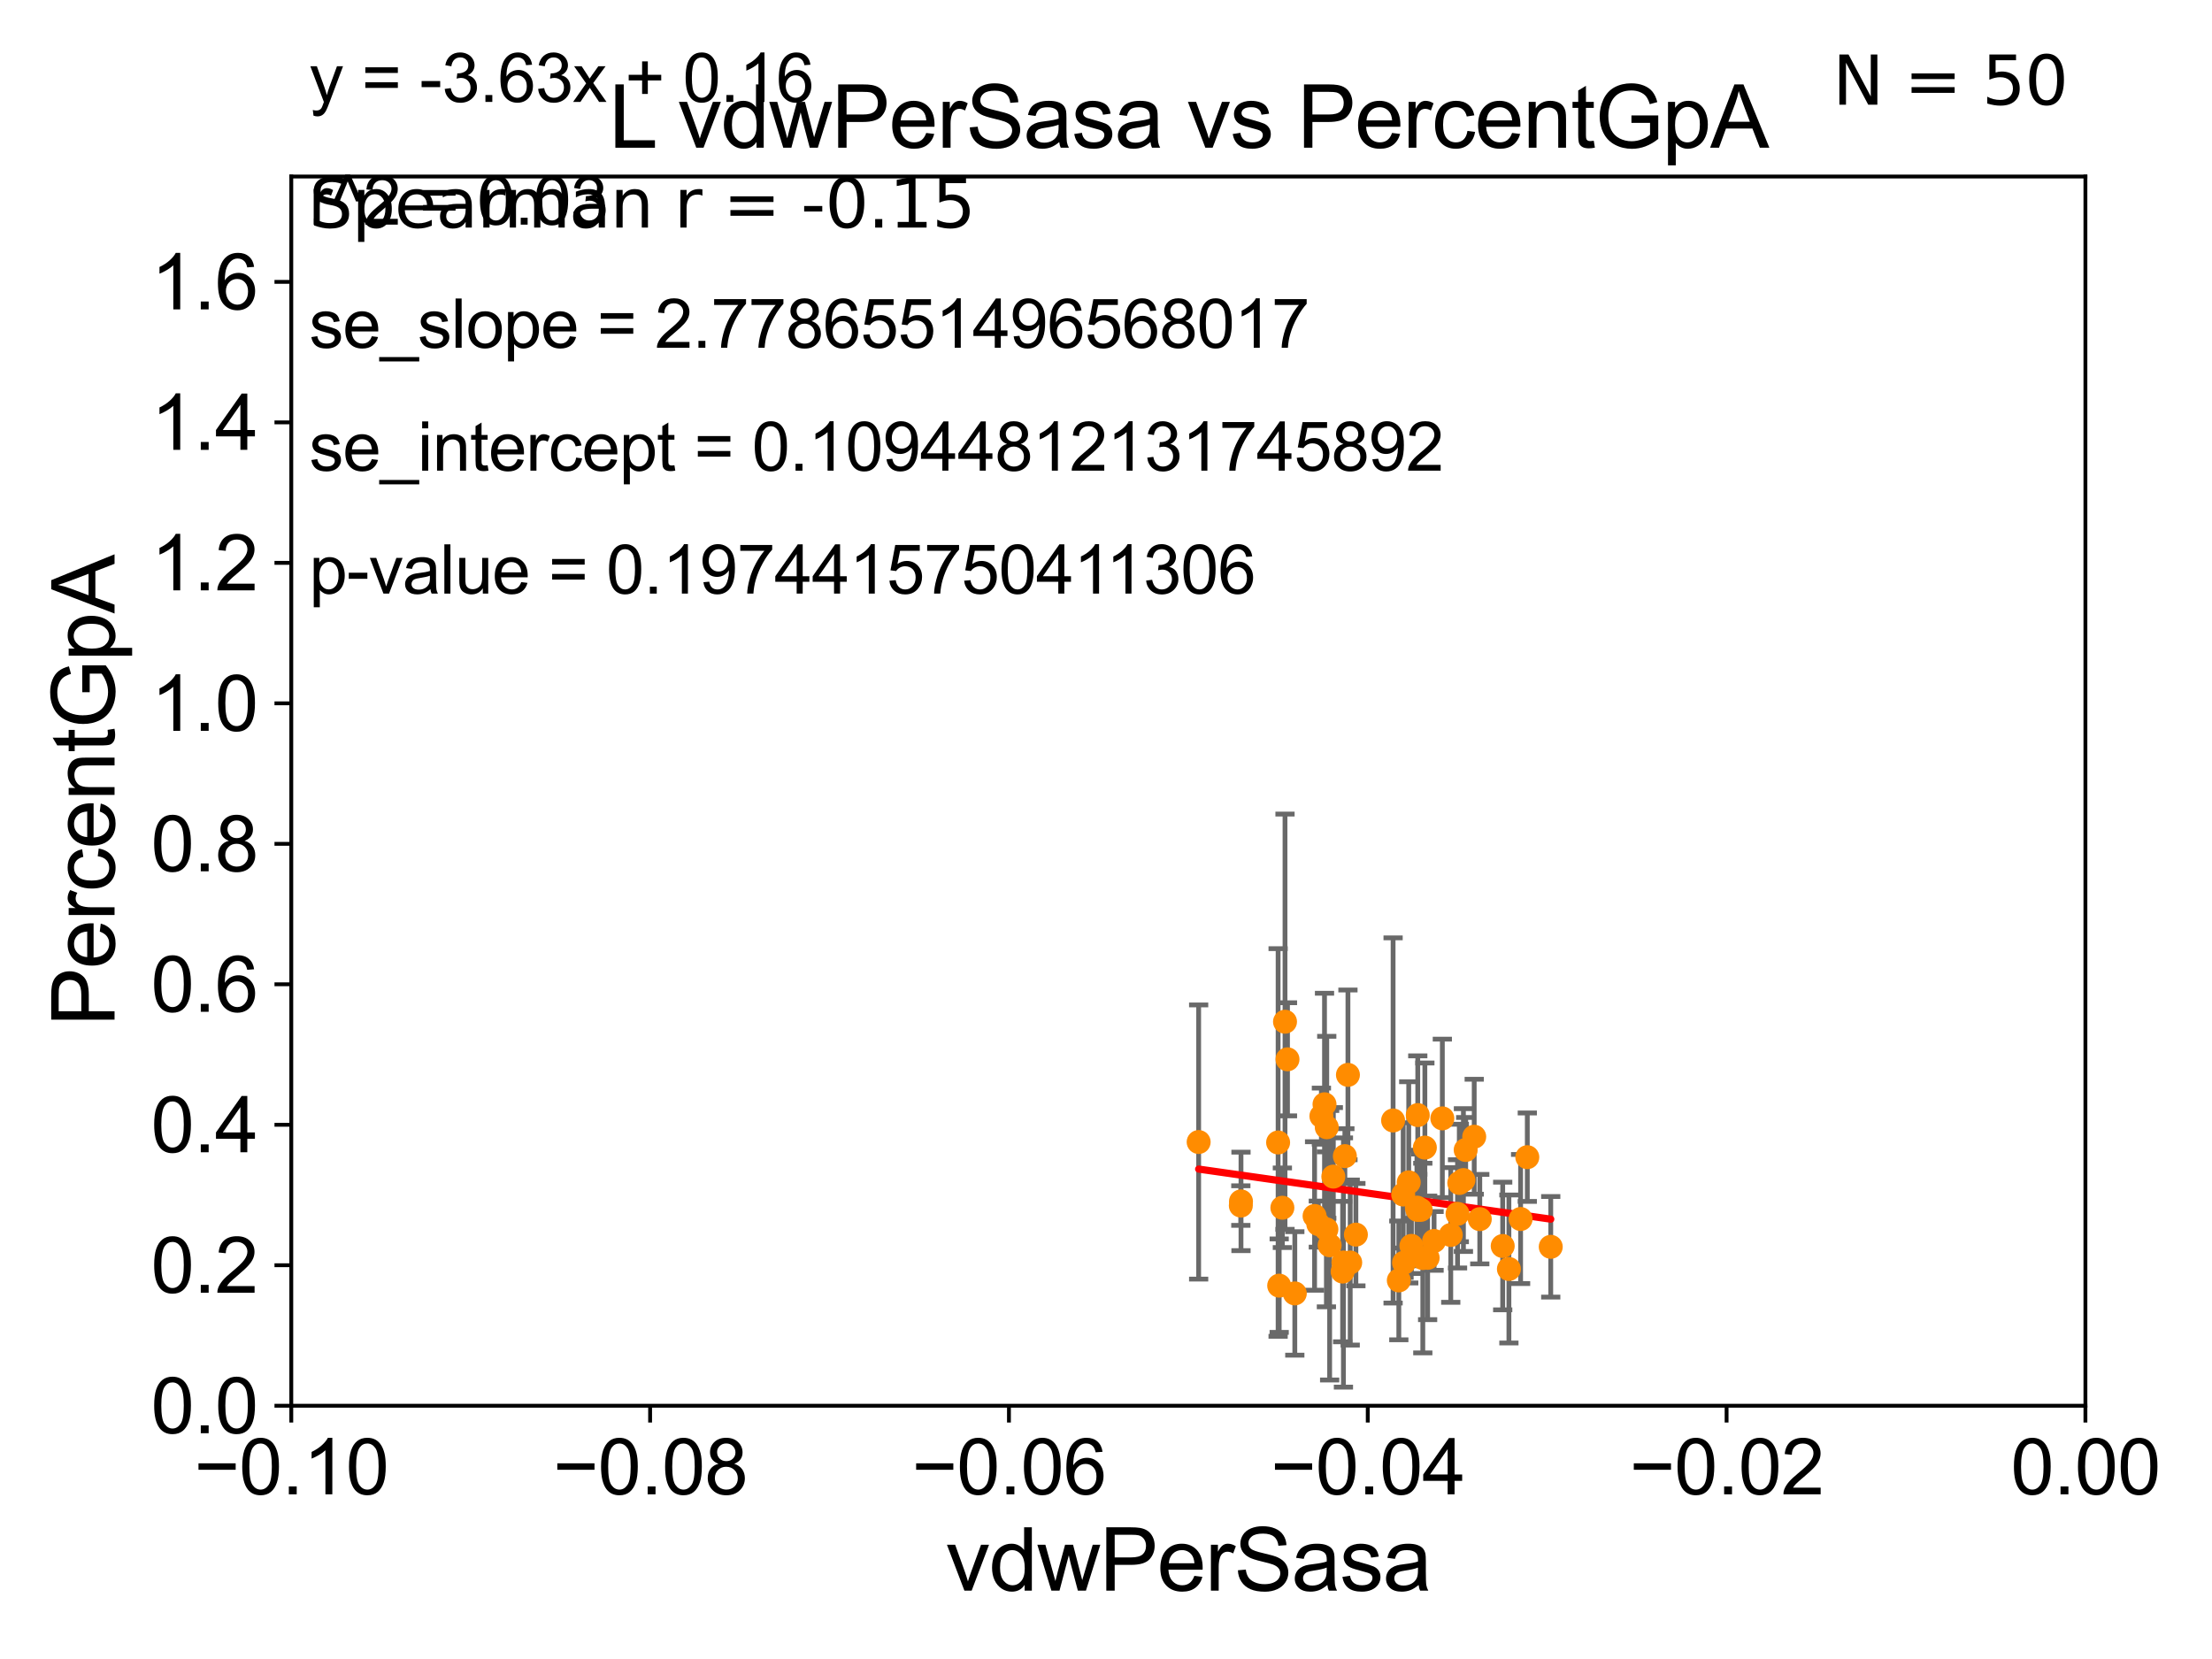 <?xml version="1.0" encoding="utf-8" standalone="no"?>
<!DOCTYPE svg PUBLIC "-//W3C//DTD SVG 1.1//EN"
  "http://www.w3.org/Graphics/SVG/1.1/DTD/svg11.dtd">
<svg xmlns:xlink="http://www.w3.org/1999/xlink" width="460.8pt" height="345.6pt" viewBox="0 0 460.8 345.6" xmlns="http://www.w3.org/2000/svg" version="1.1">
 <defs>
  <style type="text/css">*{stroke-linejoin: round; stroke-linecap: butt}</style>
 </defs>
 <g id="figure_1">
  <g id="patch_1">
   <path d="M 0 345.6 
L 460.8 345.6 
L 460.8 0 
L 0 0 
z
" style="fill: #ffffff"/>
  </g>
  <g id="axes_1">
   <g id="patch_2">
    <path d="M 60.68 292.84 
L 434.43 292.84 
L 434.43 36.775 
L 60.68 36.775 
z
" style="fill: #ffffff"/>
   </g>
   <g id="PathCollection_1">
    <defs>
     <path id="m122b95e05e" d="M 0 1.118 
C 0.297 1.118 0.581 1 0.791 0.791 
C 1 0.581 1.118 0.297 1.118 0 
C 1.118 -0.297 1 -0.581 0.791 -0.791 
C 0.581 -1 0.297 -1.118 0 -1.118 
C -0.297 -1.118 -0.581 -1 -0.791 -0.791 
C -1 -0.581 -1.118 -0.297 -1.118 0 
C -1.118 0.297 -1 0.581 -0.791 0.791 
C -0.581 1 -0.297 1.118 0 1.118 
z
" style="stroke: #ff8c00"/>
    </defs>
    <g clip-path="url(#pd22579ff91)">
     <use xlink:href="#m122b95e05e" x="280.8" y="223.915" style="fill: #ff8c00; stroke: #ff8c00"/>
     <use xlink:href="#m122b95e05e" x="300.466" y="232.979" style="fill: #ff8c00; stroke: #ff8c00"/>
     <use xlink:href="#m122b95e05e" x="316.769" y="253.941" style="fill: #ff8c00; stroke: #ff8c00"/>
     <use xlink:href="#m122b95e05e" x="268.209" y="220.673" style="fill: #ff8c00; stroke: #ff8c00"/>
     <use xlink:href="#m122b95e05e" x="292.311" y="248.845" style="fill: #ff8c00; stroke: #ff8c00"/>
     <use xlink:href="#m122b95e05e" x="308.265" y="253.967" style="fill: #ff8c00; stroke: #ff8c00"/>
     <use xlink:href="#m122b95e05e" x="295.17" y="251.568" style="fill: #ff8c00; stroke: #ff8c00"/>
     <use xlink:href="#m122b95e05e" x="297.402" y="262.035" style="fill: #ff8c00; stroke: #ff8c00"/>
     <use xlink:href="#m122b95e05e" x="295.298" y="252.045" style="fill: #ff8c00; stroke: #ff8c00"/>
     <use xlink:href="#m122b95e05e" x="318.166" y="241.061" style="fill: #ff8c00; stroke: #ff8c00"/>
     <use xlink:href="#m122b95e05e" x="266.479" y="267.823" style="fill: #ff8c00; stroke: #ff8c00"/>
     <use xlink:href="#m122b95e05e" x="269.733" y="269.441" style="fill: #ff8c00; stroke: #ff8c00"/>
     <use xlink:href="#m122b95e05e" x="314.333" y="264.352" style="fill: #ff8c00; stroke: #ff8c00"/>
     <use xlink:href="#m122b95e05e" x="267.142" y="251.594" style="fill: #ff8c00; stroke: #ff8c00"/>
     <use xlink:href="#m122b95e05e" x="275.92" y="230.042" style="fill: #ff8c00; stroke: #ff8c00"/>
     <use xlink:href="#m122b95e05e" x="267.691" y="212.841" style="fill: #ff8c00; stroke: #ff8c00"/>
     <use xlink:href="#m122b95e05e" x="275.272" y="232.508" style="fill: #ff8c00; stroke: #ff8c00"/>
     <use xlink:href="#m122b95e05e" x="276.388" y="234.829" style="fill: #ff8c00; stroke: #ff8c00"/>
     <use xlink:href="#m122b95e05e" x="296.825" y="239.066" style="fill: #ff8c00; stroke: #ff8c00"/>
     <use xlink:href="#m122b95e05e" x="291.4" y="266.729" style="fill: #ff8c00; stroke: #ff8c00"/>
     <use xlink:href="#m122b95e05e" x="281.274" y="263.007" style="fill: #ff8c00; stroke: #ff8c00"/>
     <use xlink:href="#m122b95e05e" x="307.106" y="236.801" style="fill: #ff8c00; stroke: #ff8c00"/>
     <use xlink:href="#m122b95e05e" x="258.521" y="250.274" style="fill: #ff8c00; stroke: #ff8c00"/>
     <use xlink:href="#m122b95e05e" x="258.487" y="251.144" style="fill: #ff8c00; stroke: #ff8c00"/>
     <use xlink:href="#m122b95e05e" x="276.315" y="256.094" style="fill: #ff8c00; stroke: #ff8c00"/>
     <use xlink:href="#m122b95e05e" x="303.632" y="252.869" style="fill: #ff8c00; stroke: #ff8c00"/>
     <use xlink:href="#m122b95e05e" x="296.397" y="262.075" style="fill: #ff8c00; stroke: #ff8c00"/>
     <use xlink:href="#m122b95e05e" x="273.851" y="253.312" style="fill: #ff8c00; stroke: #ff8c00"/>
     <use xlink:href="#m122b95e05e" x="295.955" y="252.041" style="fill: #ff8c00; stroke: #ff8c00"/>
     <use xlink:href="#m122b95e05e" x="304.858" y="245.828" style="fill: #ff8c00; stroke: #ff8c00"/>
     <use xlink:href="#m122b95e05e" x="323.048" y="259.734" style="fill: #ff8c00; stroke: #ff8c00"/>
     <use xlink:href="#m122b95e05e" x="280.161" y="240.841" style="fill: #ff8c00; stroke: #ff8c00"/>
     <use xlink:href="#m122b95e05e" x="295.347" y="232.291" style="fill: #ff8c00; stroke: #ff8c00"/>
     <use xlink:href="#m122b95e05e" x="290.207" y="233.413" style="fill: #ff8c00; stroke: #ff8c00"/>
     <use xlink:href="#m122b95e05e" x="266.254" y="237.999" style="fill: #ff8c00; stroke: #ff8c00"/>
     <use xlink:href="#m122b95e05e" x="249.702" y="237.902" style="fill: #ff8c00; stroke: #ff8c00"/>
     <use xlink:href="#m122b95e05e" x="294.024" y="259.543" style="fill: #ff8c00; stroke: #ff8c00"/>
     <use xlink:href="#m122b95e05e" x="274.631" y="255" style="fill: #ff8c00; stroke: #ff8c00"/>
     <use xlink:href="#m122b95e05e" x="276.988" y="259.41" style="fill: #ff8c00; stroke: #ff8c00"/>
     <use xlink:href="#m122b95e05e" x="292.485" y="263.043" style="fill: #ff8c00; stroke: #ff8c00"/>
     <use xlink:href="#m122b95e05e" x="313.041" y="259.567" style="fill: #ff8c00; stroke: #ff8c00"/>
     <use xlink:href="#m122b95e05e" x="302.22" y="257.264" style="fill: #ff8c00; stroke: #ff8c00"/>
     <use xlink:href="#m122b95e05e" x="277.758" y="245.109" style="fill: #ff8c00; stroke: #ff8c00"/>
     <use xlink:href="#m122b95e05e" x="279.696" y="264.89" style="fill: #ff8c00; stroke: #ff8c00"/>
     <use xlink:href="#m122b95e05e" x="279.862" y="263.003" style="fill: #ff8c00; stroke: #ff8c00"/>
     <use xlink:href="#m122b95e05e" x="282.456" y="257.195" style="fill: #ff8c00; stroke: #ff8c00"/>
     <use xlink:href="#m122b95e05e" x="293.465" y="246.304" style="fill: #ff8c00; stroke: #ff8c00"/>
     <use xlink:href="#m122b95e05e" x="304" y="246.435" style="fill: #ff8c00; stroke: #ff8c00"/>
     <use xlink:href="#m122b95e05e" x="298.744" y="258.511" style="fill: #ff8c00; stroke: #ff8c00"/>
     <use xlink:href="#m122b95e05e" x="305.328" y="239.556" style="fill: #ff8c00; stroke: #ff8c00"/>
    </g>
   </g>
   <g id="matplotlib.axis_1">
    <g id="xtick_1">
     <g id="line2d_1">
      <defs>
       <path id="m0fce8a19d5" d="M 0 0 
L 0 3.5 
" style="stroke: #000000; stroke-width: 0.8"/>
      </defs>
      <g>
       <use xlink:href="#m0fce8a19d5" x="60.68" y="292.84" style="stroke: #000000; stroke-width: 0.8"/>
      </g>
     </g>
     <g id="text_1">
      <!-- −0.10 -->
      <g transform="translate(40.439 311.293)scale(0.16 -0.16)">
       <defs>
        <path id="ArialMT-2212" d="M 3381 1997 
L 356 1997 
L 356 2522 
L 3381 2522 
L 3381 1997 
z
" transform="scale(0.016)"/>
        <path id="ArialMT-30" d="M 266 2259 
Q 266 3072 433 3567 
Q 600 4063 929 4331 
Q 1259 4600 1759 4600 
Q 2128 4600 2406 4451 
Q 2684 4303 2865 4023 
Q 3047 3744 3150 3342 
Q 3253 2941 3253 2259 
Q 3253 1453 3087 958 
Q 2922 463 2592 192 
Q 2263 -78 1759 -78 
Q 1097 -78 719 397 
Q 266 969 266 2259 
z
M 844 2259 
Q 844 1131 1108 757 
Q 1372 384 1759 384 
Q 2147 384 2411 759 
Q 2675 1134 2675 2259 
Q 2675 3391 2411 3762 
Q 2147 4134 1753 4134 
Q 1366 4134 1134 3806 
Q 844 3388 844 2259 
z
" transform="scale(0.016)"/>
        <path id="ArialMT-2e" d="M 581 0 
L 581 641 
L 1222 641 
L 1222 0 
L 581 0 
z
" transform="scale(0.016)"/>
        <path id="ArialMT-31" d="M 2384 0 
L 1822 0 
L 1822 3584 
Q 1619 3391 1289 3197 
Q 959 3003 697 2906 
L 697 3450 
Q 1169 3672 1522 3987 
Q 1875 4303 2022 4600 
L 2384 4600 
L 2384 0 
z
" transform="scale(0.016)"/>
       </defs>
       <use xlink:href="#ArialMT-2212"/>
       <use xlink:href="#ArialMT-30" x="58.398"/>
       <use xlink:href="#ArialMT-2e" x="114.014"/>
       <use xlink:href="#ArialMT-31" x="141.797"/>
       <use xlink:href="#ArialMT-30" x="197.412"/>
      </g>
     </g>
    </g>
    <g id="xtick_2">
     <g id="line2d_2">
      <g>
       <use xlink:href="#m0fce8a19d5" x="135.43" y="292.84" style="stroke: #000000; stroke-width: 0.8"/>
      </g>
     </g>
     <g id="text_2">
      <!-- −0.08 -->
      <g transform="translate(115.189 311.293)scale(0.16 -0.16)">
       <defs>
        <path id="ArialMT-38" d="M 1131 2484 
Q 781 2613 612 2850 
Q 444 3088 444 3419 
Q 444 3919 803 4259 
Q 1163 4600 1759 4600 
Q 2359 4600 2725 4251 
Q 3091 3903 3091 3403 
Q 3091 3084 2923 2848 
Q 2756 2613 2416 2484 
Q 2838 2347 3058 2040 
Q 3278 1734 3278 1309 
Q 3278 722 2862 322 
Q 2447 -78 1769 -78 
Q 1091 -78 675 323 
Q 259 725 259 1325 
Q 259 1772 486 2073 
Q 713 2375 1131 2484 
z
M 1019 3438 
Q 1019 3113 1228 2906 
Q 1438 2700 1772 2700 
Q 2097 2700 2305 2904 
Q 2513 3109 2513 3406 
Q 2513 3716 2298 3927 
Q 2084 4138 1766 4138 
Q 1444 4138 1231 3931 
Q 1019 3725 1019 3438 
z
M 838 1322 
Q 838 1081 952 856 
Q 1066 631 1291 507 
Q 1516 384 1775 384 
Q 2178 384 2440 643 
Q 2703 903 2703 1303 
Q 2703 1709 2433 1975 
Q 2163 2241 1756 2241 
Q 1359 2241 1098 1978 
Q 838 1716 838 1322 
z
" transform="scale(0.016)"/>
       </defs>
       <use xlink:href="#ArialMT-2212"/>
       <use xlink:href="#ArialMT-30" x="58.398"/>
       <use xlink:href="#ArialMT-2e" x="114.014"/>
       <use xlink:href="#ArialMT-30" x="141.797"/>
       <use xlink:href="#ArialMT-38" x="197.412"/>
      </g>
     </g>
    </g>
    <g id="xtick_3">
     <g id="line2d_3">
      <g>
       <use xlink:href="#m0fce8a19d5" x="210.18" y="292.84" style="stroke: #000000; stroke-width: 0.8"/>
      </g>
     </g>
     <g id="text_3">
      <!-- −0.06 -->
      <g transform="translate(189.939 311.293)scale(0.16 -0.16)">
       <defs>
        <path id="ArialMT-36" d="M 3184 3459 
L 2625 3416 
Q 2550 3747 2413 3897 
Q 2184 4138 1850 4138 
Q 1581 4138 1378 3988 
Q 1113 3794 959 3422 
Q 806 3050 800 2363 
Q 1003 2672 1297 2822 
Q 1591 2972 1913 2972 
Q 2475 2972 2870 2558 
Q 3266 2144 3266 1488 
Q 3266 1056 3080 686 
Q 2894 316 2569 119 
Q 2244 -78 1831 -78 
Q 1128 -78 684 439 
Q 241 956 241 2144 
Q 241 3472 731 4075 
Q 1159 4600 1884 4600 
Q 2425 4600 2770 4297 
Q 3116 3994 3184 3459 
z
M 888 1484 
Q 888 1194 1011 928 
Q 1134 663 1356 523 
Q 1578 384 1822 384 
Q 2178 384 2434 671 
Q 2691 959 2691 1453 
Q 2691 1928 2437 2201 
Q 2184 2475 1800 2475 
Q 1419 2475 1153 2201 
Q 888 1928 888 1484 
z
" transform="scale(0.016)"/>
       </defs>
       <use xlink:href="#ArialMT-2212"/>
       <use xlink:href="#ArialMT-30" x="58.398"/>
       <use xlink:href="#ArialMT-2e" x="114.014"/>
       <use xlink:href="#ArialMT-30" x="141.797"/>
       <use xlink:href="#ArialMT-36" x="197.412"/>
      </g>
     </g>
    </g>
    <g id="xtick_4">
     <g id="line2d_4">
      <g>
       <use xlink:href="#m0fce8a19d5" x="284.93" y="292.84" style="stroke: #000000; stroke-width: 0.8"/>
      </g>
     </g>
     <g id="text_4">
      <!-- −0.04 -->
      <g transform="translate(264.689 311.293)scale(0.16 -0.16)">
       <defs>
        <path id="ArialMT-34" d="M 2069 0 
L 2069 1097 
L 81 1097 
L 81 1613 
L 2172 4581 
L 2631 4581 
L 2631 1613 
L 3250 1613 
L 3250 1097 
L 2631 1097 
L 2631 0 
L 2069 0 
z
M 2069 1613 
L 2069 3678 
L 634 1613 
L 2069 1613 
z
" transform="scale(0.016)"/>
       </defs>
       <use xlink:href="#ArialMT-2212"/>
       <use xlink:href="#ArialMT-30" x="58.398"/>
       <use xlink:href="#ArialMT-2e" x="114.014"/>
       <use xlink:href="#ArialMT-30" x="141.797"/>
       <use xlink:href="#ArialMT-34" x="197.412"/>
      </g>
     </g>
    </g>
    <g id="xtick_5">
     <g id="line2d_5">
      <g>
       <use xlink:href="#m0fce8a19d5" x="359.68" y="292.84" style="stroke: #000000; stroke-width: 0.8"/>
      </g>
     </g>
     <g id="text_5">
      <!-- −0.02 -->
      <g transform="translate(339.439 311.293)scale(0.16 -0.16)">
       <defs>
        <path id="ArialMT-32" d="M 3222 541 
L 3222 0 
L 194 0 
Q 188 203 259 391 
Q 375 700 629 1000 
Q 884 1300 1366 1694 
Q 2113 2306 2375 2664 
Q 2638 3022 2638 3341 
Q 2638 3675 2398 3904 
Q 2159 4134 1775 4134 
Q 1369 4134 1125 3890 
Q 881 3647 878 3216 
L 300 3275 
Q 359 3922 746 4261 
Q 1134 4600 1788 4600 
Q 2447 4600 2831 4234 
Q 3216 3869 3216 3328 
Q 3216 3053 3103 2787 
Q 2991 2522 2730 2228 
Q 2469 1934 1863 1422 
Q 1356 997 1212 845 
Q 1069 694 975 541 
L 3222 541 
z
" transform="scale(0.016)"/>
       </defs>
       <use xlink:href="#ArialMT-2212"/>
       <use xlink:href="#ArialMT-30" x="58.398"/>
       <use xlink:href="#ArialMT-2e" x="114.014"/>
       <use xlink:href="#ArialMT-30" x="141.797"/>
       <use xlink:href="#ArialMT-32" x="197.412"/>
      </g>
     </g>
    </g>
    <g id="xtick_6">
     <g id="line2d_6">
      <g>
       <use xlink:href="#m0fce8a19d5" x="434.43" y="292.84" style="stroke: #000000; stroke-width: 0.8"/>
      </g>
     </g>
     <g id="text_6">
      <!-- 0.00 -->
      <g transform="translate(418.861 311.293)scale(0.16 -0.16)">
       <use xlink:href="#ArialMT-30"/>
       <use xlink:href="#ArialMT-2e" x="55.615"/>
       <use xlink:href="#ArialMT-30" x="83.398"/>
       <use xlink:href="#ArialMT-30" x="139.014"/>
      </g>
     </g>
    </g>
    <g id="text_7">
     <!-- vdwPerSasa -->
     <g transform="translate(197.033 331.357)scale(0.18 -0.18)">
      <defs>
       <path id="ArialMT-76" d="M 1344 0 
L 81 3319 
L 675 3319 
L 1388 1331 
Q 1503 1009 1600 663 
Q 1675 925 1809 1294 
L 2547 3319 
L 3125 3319 
L 1869 0 
L 1344 0 
z
" transform="scale(0.016)"/>
       <path id="ArialMT-64" d="M 2575 0 
L 2575 419 
Q 2259 -75 1647 -75 
Q 1250 -75 917 144 
Q 584 363 401 755 
Q 219 1147 219 1656 
Q 219 2153 384 2558 
Q 550 2963 881 3178 
Q 1213 3394 1622 3394 
Q 1922 3394 2156 3267 
Q 2391 3141 2538 2938 
L 2538 4581 
L 3097 4581 
L 3097 0 
L 2575 0 
z
M 797 1656 
Q 797 1019 1065 703 
Q 1334 388 1700 388 
Q 2069 388 2326 689 
Q 2584 991 2584 1609 
Q 2584 2291 2321 2609 
Q 2059 2928 1675 2928 
Q 1300 2928 1048 2622 
Q 797 2316 797 1656 
z
" transform="scale(0.016)"/>
       <path id="ArialMT-77" d="M 1034 0 
L 19 3319 
L 600 3319 
L 1128 1403 
L 1325 691 
Q 1338 744 1497 1375 
L 2025 3319 
L 2603 3319 
L 3100 1394 
L 3266 759 
L 3456 1400 
L 4025 3319 
L 4572 3319 
L 3534 0 
L 2950 0 
L 2422 1988 
L 2294 2553 
L 1622 0 
L 1034 0 
z
" transform="scale(0.016)"/>
       <path id="ArialMT-50" d="M 494 0 
L 494 4581 
L 2222 4581 
Q 2678 4581 2919 4538 
Q 3256 4481 3484 4323 
Q 3713 4166 3852 3881 
Q 3991 3597 3991 3256 
Q 3991 2672 3619 2267 
Q 3247 1863 2275 1863 
L 1100 1863 
L 1100 0 
L 494 0 
z
M 1100 2403 
L 2284 2403 
Q 2872 2403 3119 2622 
Q 3366 2841 3366 3238 
Q 3366 3525 3220 3729 
Q 3075 3934 2838 4000 
Q 2684 4041 2272 4041 
L 1100 4041 
L 1100 2403 
z
" transform="scale(0.016)"/>
       <path id="ArialMT-65" d="M 2694 1069 
L 3275 997 
Q 3138 488 2766 206 
Q 2394 -75 1816 -75 
Q 1088 -75 661 373 
Q 234 822 234 1631 
Q 234 2469 665 2931 
Q 1097 3394 1784 3394 
Q 2450 3394 2872 2941 
Q 3294 2488 3294 1666 
Q 3294 1616 3291 1516 
L 816 1516 
Q 847 969 1125 678 
Q 1403 388 1819 388 
Q 2128 388 2347 550 
Q 2566 713 2694 1069 
z
M 847 1978 
L 2700 1978 
Q 2663 2397 2488 2606 
Q 2219 2931 1791 2931 
Q 1403 2931 1139 2672 
Q 875 2413 847 1978 
z
" transform="scale(0.016)"/>
       <path id="ArialMT-72" d="M 416 0 
L 416 3319 
L 922 3319 
L 922 2816 
Q 1116 3169 1280 3281 
Q 1444 3394 1641 3394 
Q 1925 3394 2219 3213 
L 2025 2691 
Q 1819 2813 1613 2813 
Q 1428 2813 1281 2702 
Q 1134 2591 1072 2394 
Q 978 2094 978 1738 
L 978 0 
L 416 0 
z
" transform="scale(0.016)"/>
       <path id="ArialMT-53" d="M 288 1472 
L 859 1522 
Q 900 1178 1048 958 
Q 1197 738 1509 602 
Q 1822 466 2213 466 
Q 2559 466 2825 569 
Q 3091 672 3220 851 
Q 3350 1031 3350 1244 
Q 3350 1459 3225 1620 
Q 3100 1781 2813 1891 
Q 2628 1963 1997 2114 
Q 1366 2266 1113 2400 
Q 784 2572 623 2826 
Q 463 3081 463 3397 
Q 463 3744 659 4045 
Q 856 4347 1234 4503 
Q 1613 4659 2075 4659 
Q 2584 4659 2973 4495 
Q 3363 4331 3572 4012 
Q 3781 3694 3797 3291 
L 3216 3247 
Q 3169 3681 2898 3903 
Q 2628 4125 2100 4125 
Q 1550 4125 1298 3923 
Q 1047 3722 1047 3438 
Q 1047 3191 1225 3031 
Q 1400 2872 2139 2705 
Q 2878 2538 3153 2413 
Q 3553 2228 3743 1945 
Q 3934 1663 3934 1294 
Q 3934 928 3725 604 
Q 3516 281 3123 101 
Q 2731 -78 2241 -78 
Q 1619 -78 1198 103 
Q 778 284 539 648 
Q 300 1013 288 1472 
z
" transform="scale(0.016)"/>
       <path id="ArialMT-61" d="M 2588 409 
Q 2275 144 1986 34 
Q 1697 -75 1366 -75 
Q 819 -75 525 192 
Q 231 459 231 875 
Q 231 1119 342 1320 
Q 453 1522 633 1644 
Q 813 1766 1038 1828 
Q 1203 1872 1538 1913 
Q 2219 1994 2541 2106 
Q 2544 2222 2544 2253 
Q 2544 2597 2384 2738 
Q 2169 2928 1744 2928 
Q 1347 2928 1158 2789 
Q 969 2650 878 2297 
L 328 2372 
Q 403 2725 575 2942 
Q 747 3159 1072 3276 
Q 1397 3394 1825 3394 
Q 2250 3394 2515 3294 
Q 2781 3194 2906 3042 
Q 3031 2891 3081 2659 
Q 3109 2516 3109 2141 
L 3109 1391 
Q 3109 606 3145 398 
Q 3181 191 3288 0 
L 2700 0 
Q 2613 175 2588 409 
z
M 2541 1666 
Q 2234 1541 1622 1453 
Q 1275 1403 1131 1340 
Q 988 1278 909 1158 
Q 831 1038 831 891 
Q 831 666 1001 516 
Q 1172 366 1500 366 
Q 1825 366 2078 508 
Q 2331 650 2450 897 
Q 2541 1088 2541 1459 
L 2541 1666 
z
" transform="scale(0.016)"/>
       <path id="ArialMT-73" d="M 197 991 
L 753 1078 
Q 800 744 1014 566 
Q 1228 388 1613 388 
Q 2000 388 2187 545 
Q 2375 703 2375 916 
Q 2375 1106 2209 1216 
Q 2094 1291 1634 1406 
Q 1016 1563 777 1677 
Q 538 1791 414 1992 
Q 291 2194 291 2438 
Q 291 2659 392 2848 
Q 494 3038 669 3163 
Q 800 3259 1026 3326 
Q 1253 3394 1513 3394 
Q 1903 3394 2198 3281 
Q 2494 3169 2634 2976 
Q 2775 2784 2828 2463 
L 2278 2388 
Q 2241 2644 2061 2787 
Q 1881 2931 1553 2931 
Q 1166 2931 1000 2803 
Q 834 2675 834 2503 
Q 834 2394 903 2306 
Q 972 2216 1119 2156 
Q 1203 2125 1616 2013 
Q 2213 1853 2448 1751 
Q 2684 1650 2818 1456 
Q 2953 1263 2953 975 
Q 2953 694 2789 445 
Q 2625 197 2315 61 
Q 2006 -75 1616 -75 
Q 969 -75 630 194 
Q 291 463 197 991 
z
" transform="scale(0.016)"/>
      </defs>
      <use xlink:href="#ArialMT-76"/>
      <use xlink:href="#ArialMT-64" x="50"/>
      <use xlink:href="#ArialMT-77" x="105.615"/>
      <use xlink:href="#ArialMT-50" x="177.832"/>
      <use xlink:href="#ArialMT-65" x="244.531"/>
      <use xlink:href="#ArialMT-72" x="300.146"/>
      <use xlink:href="#ArialMT-53" x="333.447"/>
      <use xlink:href="#ArialMT-61" x="400.146"/>
      <use xlink:href="#ArialMT-73" x="455.762"/>
      <use xlink:href="#ArialMT-61" x="505.762"/>
     </g>
    </g>
   </g>
   <g id="matplotlib.axis_2">
    <g id="ytick_1">
     <g id="line2d_7">
      <defs>
       <path id="mff4b2bf919" d="M 0 0 
L -3.5 0 
" style="stroke: #000000; stroke-width: 0.8"/>
      </defs>
      <g>
       <use xlink:href="#mff4b2bf919" x="60.68" y="292.84" style="stroke: #000000; stroke-width: 0.8"/>
      </g>
     </g>
     <g id="text_8">
      <!-- 0.0 -->
      <g transform="translate(31.44 298.566)scale(0.16 -0.16)">
       <use xlink:href="#ArialMT-30"/>
       <use xlink:href="#ArialMT-2e" x="55.615"/>
       <use xlink:href="#ArialMT-30" x="83.398"/>
      </g>
     </g>
    </g>
    <g id="ytick_2">
     <g id="line2d_8">
      <g>
       <use xlink:href="#mff4b2bf919" x="60.68" y="263.575" style="stroke: #000000; stroke-width: 0.8"/>
      </g>
     </g>
     <g id="text_9">
      <!-- 0.2 -->
      <g transform="translate(31.44 269.302)scale(0.16 -0.16)">
       <use xlink:href="#ArialMT-30"/>
       <use xlink:href="#ArialMT-2e" x="55.615"/>
       <use xlink:href="#ArialMT-32" x="83.398"/>
      </g>
     </g>
    </g>
    <g id="ytick_3">
     <g id="line2d_9">
      <g>
       <use xlink:href="#mff4b2bf919" x="60.68" y="234.311" style="stroke: #000000; stroke-width: 0.8"/>
      </g>
     </g>
     <g id="text_10">
      <!-- 0.4 -->
      <g transform="translate(31.44 240.037)scale(0.16 -0.16)">
       <use xlink:href="#ArialMT-30"/>
       <use xlink:href="#ArialMT-2e" x="55.615"/>
       <use xlink:href="#ArialMT-34" x="83.398"/>
      </g>
     </g>
    </g>
    <g id="ytick_4">
     <g id="line2d_10">
      <g>
       <use xlink:href="#mff4b2bf919" x="60.68" y="205.046" style="stroke: #000000; stroke-width: 0.8"/>
      </g>
     </g>
     <g id="text_11">
      <!-- 0.6 -->
      <g transform="translate(31.44 210.772)scale(0.16 -0.16)">
       <use xlink:href="#ArialMT-30"/>
       <use xlink:href="#ArialMT-2e" x="55.615"/>
       <use xlink:href="#ArialMT-36" x="83.398"/>
      </g>
     </g>
    </g>
    <g id="ytick_5">
     <g id="line2d_11">
      <g>
       <use xlink:href="#mff4b2bf919" x="60.68" y="175.782" style="stroke: #000000; stroke-width: 0.8"/>
      </g>
     </g>
     <g id="text_12">
      <!-- 0.8 -->
      <g transform="translate(31.44 181.508)scale(0.16 -0.16)">
       <use xlink:href="#ArialMT-30"/>
       <use xlink:href="#ArialMT-2e" x="55.615"/>
       <use xlink:href="#ArialMT-38" x="83.398"/>
      </g>
     </g>
    </g>
    <g id="ytick_6">
     <g id="line2d_12">
      <g>
       <use xlink:href="#mff4b2bf919" x="60.68" y="146.517" style="stroke: #000000; stroke-width: 0.8"/>
      </g>
     </g>
     <g id="text_13">
      <!-- 1.0 -->
      <g transform="translate(31.44 152.243)scale(0.16 -0.16)">
       <use xlink:href="#ArialMT-31"/>
       <use xlink:href="#ArialMT-2e" x="55.615"/>
       <use xlink:href="#ArialMT-30" x="83.398"/>
      </g>
     </g>
    </g>
    <g id="ytick_7">
     <g id="line2d_13">
      <g>
       <use xlink:href="#mff4b2bf919" x="60.68" y="117.252" style="stroke: #000000; stroke-width: 0.8"/>
      </g>
     </g>
     <g id="text_14">
      <!-- 1.2 -->
      <g transform="translate(31.44 122.979)scale(0.16 -0.16)">
       <use xlink:href="#ArialMT-31"/>
       <use xlink:href="#ArialMT-2e" x="55.615"/>
       <use xlink:href="#ArialMT-32" x="83.398"/>
      </g>
     </g>
    </g>
    <g id="ytick_8">
     <g id="line2d_14">
      <g>
       <use xlink:href="#mff4b2bf919" x="60.68" y="87.988" style="stroke: #000000; stroke-width: 0.8"/>
      </g>
     </g>
     <g id="text_15">
      <!-- 1.4 -->
      <g transform="translate(31.44 93.714)scale(0.16 -0.16)">
       <use xlink:href="#ArialMT-31"/>
       <use xlink:href="#ArialMT-2e" x="55.615"/>
       <use xlink:href="#ArialMT-34" x="83.398"/>
      </g>
     </g>
    </g>
    <g id="ytick_9">
     <g id="line2d_15">
      <g>
       <use xlink:href="#mff4b2bf919" x="60.68" y="58.723" style="stroke: #000000; stroke-width: 0.8"/>
      </g>
     </g>
     <g id="text_16">
      <!-- 1.6 -->
      <g transform="translate(31.44 64.45)scale(0.16 -0.16)">
       <use xlink:href="#ArialMT-31"/>
       <use xlink:href="#ArialMT-2e" x="55.615"/>
       <use xlink:href="#ArialMT-36" x="83.398"/>
      </g>
     </g>
    </g>
    <g id="text_17">
     <!-- PercentGpA -->
     <g transform="translate(23.863 213.831)rotate(-90)scale(0.18 -0.18)">
      <defs>
       <path id="ArialMT-63" d="M 2588 1216 
L 3141 1144 
Q 3050 572 2676 248 
Q 2303 -75 1759 -75 
Q 1078 -75 664 370 
Q 250 816 250 1647 
Q 250 2184 428 2587 
Q 606 2991 970 3192 
Q 1334 3394 1763 3394 
Q 2303 3394 2647 3120 
Q 2991 2847 3088 2344 
L 2541 2259 
Q 2463 2594 2264 2762 
Q 2066 2931 1784 2931 
Q 1359 2931 1093 2626 
Q 828 2322 828 1663 
Q 828 994 1084 691 
Q 1341 388 1753 388 
Q 2084 388 2306 591 
Q 2528 794 2588 1216 
z
" transform="scale(0.016)"/>
       <path id="ArialMT-6e" d="M 422 0 
L 422 3319 
L 928 3319 
L 928 2847 
Q 1294 3394 1984 3394 
Q 2284 3394 2536 3286 
Q 2788 3178 2913 3003 
Q 3038 2828 3088 2588 
Q 3119 2431 3119 2041 
L 3119 0 
L 2556 0 
L 2556 2019 
Q 2556 2363 2490 2533 
Q 2425 2703 2258 2804 
Q 2091 2906 1866 2906 
Q 1506 2906 1245 2678 
Q 984 2450 984 1813 
L 984 0 
L 422 0 
z
" transform="scale(0.016)"/>
       <path id="ArialMT-74" d="M 1650 503 
L 1731 6 
Q 1494 -44 1306 -44 
Q 1000 -44 831 53 
Q 663 150 594 308 
Q 525 466 525 972 
L 525 2881 
L 113 2881 
L 113 3319 
L 525 3319 
L 525 4141 
L 1084 4478 
L 1084 3319 
L 1650 3319 
L 1650 2881 
L 1084 2881 
L 1084 941 
Q 1084 700 1114 631 
Q 1144 563 1211 522 
Q 1278 481 1403 481 
Q 1497 481 1650 503 
z
" transform="scale(0.016)"/>
       <path id="ArialMT-47" d="M 2638 1797 
L 2638 2334 
L 4578 2338 
L 4578 638 
Q 4131 281 3656 101 
Q 3181 -78 2681 -78 
Q 2006 -78 1454 211 
Q 903 500 622 1047 
Q 341 1594 341 2269 
Q 341 2938 620 3517 
Q 900 4097 1425 4378 
Q 1950 4659 2634 4659 
Q 3131 4659 3532 4498 
Q 3934 4338 4162 4050 
Q 4391 3763 4509 3300 
L 3963 3150 
Q 3859 3500 3706 3700 
Q 3553 3900 3268 4020 
Q 2984 4141 2638 4141 
Q 2222 4141 1919 4014 
Q 1616 3888 1430 3681 
Q 1244 3475 1141 3228 
Q 966 2803 966 2306 
Q 966 1694 1177 1281 
Q 1388 869 1791 669 
Q 2194 469 2647 469 
Q 3041 469 3416 620 
Q 3791 772 3984 944 
L 3984 1797 
L 2638 1797 
z
" transform="scale(0.016)"/>
       <path id="ArialMT-70" d="M 422 -1272 
L 422 3319 
L 934 3319 
L 934 2888 
Q 1116 3141 1344 3267 
Q 1572 3394 1897 3394 
Q 2322 3394 2647 3175 
Q 2972 2956 3137 2557 
Q 3303 2159 3303 1684 
Q 3303 1175 3120 767 
Q 2938 359 2589 142 
Q 2241 -75 1856 -75 
Q 1575 -75 1351 44 
Q 1128 163 984 344 
L 984 -1272 
L 422 -1272 
z
M 931 1641 
Q 931 1000 1190 694 
Q 1450 388 1819 388 
Q 2194 388 2461 705 
Q 2728 1022 2728 1688 
Q 2728 2322 2467 2637 
Q 2206 2953 1844 2953 
Q 1484 2953 1207 2617 
Q 931 2281 931 1641 
z
" transform="scale(0.016)"/>
       <path id="ArialMT-41" d="M -9 0 
L 1750 4581 
L 2403 4581 
L 4278 0 
L 3588 0 
L 3053 1388 
L 1138 1388 
L 634 0 
L -9 0 
z
M 1313 1881 
L 2866 1881 
L 2388 3150 
Q 2169 3728 2063 4100 
Q 1975 3659 1816 3225 
L 1313 1881 
z
" transform="scale(0.016)"/>
      </defs>
      <use xlink:href="#ArialMT-50"/>
      <use xlink:href="#ArialMT-65" x="66.699"/>
      <use xlink:href="#ArialMT-72" x="122.314"/>
      <use xlink:href="#ArialMT-63" x="155.615"/>
      <use xlink:href="#ArialMT-65" x="205.615"/>
      <use xlink:href="#ArialMT-6e" x="261.23"/>
      <use xlink:href="#ArialMT-74" x="316.846"/>
      <use xlink:href="#ArialMT-47" x="344.629"/>
      <use xlink:href="#ArialMT-70" x="422.412"/>
      <use xlink:href="#ArialMT-41" x="478.027"/>
     </g>
    </g>
   </g>
   <g id="LineCollection_1">
    <path d="M 280.8 241.594 
L 280.8 206.236 
" clip-path="url(#pd22579ff91)" style="fill: none; stroke: #696969"/>
    <path d="M 300.466 249.483 
L 300.466 216.475 
" clip-path="url(#pd22579ff91)" style="fill: none; stroke: #696969"/>
    <path d="M 316.769 267.385 
L 316.769 240.497 
" clip-path="url(#pd22579ff91)" style="fill: none; stroke: #696969"/>
    <path d="M 268.209 232.452 
L 268.209 208.893 
" clip-path="url(#pd22579ff91)" style="fill: none; stroke: #696969"/>
    <path d="M 292.311 263.794 
L 292.311 233.897 
" clip-path="url(#pd22579ff91)" style="fill: none; stroke: #696969"/>
    <path d="M 308.265 263.286 
L 308.265 244.648 
" clip-path="url(#pd22579ff91)" style="fill: none; stroke: #696969"/>
    <path d="M 295.17 263.519 
L 295.17 239.616 
" clip-path="url(#pd22579ff91)" style="fill: none; stroke: #696969"/>
    <path d="M 297.402 274.907 
L 297.402 249.164 
" clip-path="url(#pd22579ff91)" style="fill: none; stroke: #696969"/>
    <path d="M 295.298 259.556 
L 295.298 244.534 
" clip-path="url(#pd22579ff91)" style="fill: none; stroke: #696969"/>
    <path d="M 318.166 250.273 
L 318.166 231.849 
" clip-path="url(#pd22579ff91)" style="fill: none; stroke: #696969"/>
    <path d="M 266.479 277.554 
L 266.479 258.093 
" clip-path="url(#pd22579ff91)" style="fill: none; stroke: #696969"/>
    <path d="M 269.733 282.303 
L 269.733 256.578 
" clip-path="url(#pd22579ff91)" style="fill: none; stroke: #696969"/>
    <path d="M 314.333 279.767 
L 314.333 248.938 
" clip-path="url(#pd22579ff91)" style="fill: none; stroke: #696969"/>
    <path d="M 267.142 259.884 
L 267.142 243.305 
" clip-path="url(#pd22579ff91)" style="fill: none; stroke: #696969"/>
    <path d="M 275.92 253.172 
L 275.92 206.911 
" clip-path="url(#pd22579ff91)" style="fill: none; stroke: #696969"/>
    <path d="M 267.691 256.096 
L 267.691 169.585 
" clip-path="url(#pd22579ff91)" style="fill: none; stroke: #696969"/>
    <path d="M 275.272 238.349 
L 275.272 226.668 
" clip-path="url(#pd22579ff91)" style="fill: none; stroke: #696969"/>
    <path d="M 276.388 253.778 
L 276.388 215.881 
" clip-path="url(#pd22579ff91)" style="fill: none; stroke: #696969"/>
    <path d="M 296.825 256.69 
L 296.825 221.441 
" clip-path="url(#pd22579ff91)" style="fill: none; stroke: #696969"/>
    <path d="M 291.4 279.104 
L 291.4 254.354 
" clip-path="url(#pd22579ff91)" style="fill: none; stroke: #696969"/>
    <path d="M 281.274 280.203 
L 281.274 245.812 
" clip-path="url(#pd22579ff91)" style="fill: none; stroke: #696969"/>
    <path d="M 307.106 248.777 
L 307.106 224.825 
" clip-path="url(#pd22579ff91)" style="fill: none; stroke: #696969"/>
    <path d="M 258.521 260.531 
L 258.521 240.018 
" clip-path="url(#pd22579ff91)" style="fill: none; stroke: #696969"/>
    <path d="M 258.487 255.268 
L 258.487 247.021 
" clip-path="url(#pd22579ff91)" style="fill: none; stroke: #696969"/>
    <path d="M 276.315 272.236 
L 276.315 239.952 
" clip-path="url(#pd22579ff91)" style="fill: none; stroke: #696969"/>
    <path d="M 303.632 264.144 
L 303.632 241.594 
" clip-path="url(#pd22579ff91)" style="fill: none; stroke: #696969"/>
    <path d="M 296.397 281.829 
L 296.397 242.322 
" clip-path="url(#pd22579ff91)" style="fill: none; stroke: #696969"/>
    <path d="M 273.851 268.777 
L 273.851 237.846 
" clip-path="url(#pd22579ff91)" style="fill: none; stroke: #696969"/>
    <path d="M 295.955 263.68 
L 295.955 240.402 
" clip-path="url(#pd22579ff91)" style="fill: none; stroke: #696969"/>
    <path d="M 304.858 260.704 
L 304.858 230.953 
" clip-path="url(#pd22579ff91)" style="fill: none; stroke: #696969"/>
    <path d="M 323.048 270.211 
L 323.048 249.257 
" clip-path="url(#pd22579ff91)" style="fill: none; stroke: #696969"/>
    <path d="M 280.161 246.554 
L 280.161 235.127 
" clip-path="url(#pd22579ff91)" style="fill: none; stroke: #696969"/>
    <path d="M 295.347 244.625 
L 295.347 219.956 
" clip-path="url(#pd22579ff91)" style="fill: none; stroke: #696969"/>
    <path d="M 290.207 271.451 
L 290.207 195.376 
" clip-path="url(#pd22579ff91)" style="fill: none; stroke: #696969"/>
    <path d="M 266.254 278.378 
L 266.254 197.62 
" clip-path="url(#pd22579ff91)" style="fill: none; stroke: #696969"/>
    <path d="M 249.702 266.457 
L 249.702 209.348 
" clip-path="url(#pd22579ff91)" style="fill: none; stroke: #696969"/>
    <path d="M 294.024 265.293 
L 294.024 253.793 
" clip-path="url(#pd22579ff91)" style="fill: none; stroke: #696969"/>
    <path d="M 274.631 259.798 
L 274.631 250.201 
" clip-path="url(#pd22579ff91)" style="fill: none; stroke: #696969"/>
    <path d="M 276.988 287.476 
L 276.988 231.343 
" clip-path="url(#pd22579ff91)" style="fill: none; stroke: #696969"/>
    <path d="M 292.485 266.095 
L 292.485 259.991 
" clip-path="url(#pd22579ff91)" style="fill: none; stroke: #696969"/>
    <path d="M 313.041 272.864 
L 313.041 246.271 
" clip-path="url(#pd22579ff91)" style="fill: none; stroke: #696969"/>
    <path d="M 302.22 271.295 
L 302.22 243.234 
" clip-path="url(#pd22579ff91)" style="fill: none; stroke: #696969"/>
    <path d="M 277.758 259.484 
L 277.758 230.733 
" clip-path="url(#pd22579ff91)" style="fill: none; stroke: #696969"/>
    <path d="M 279.696 279.519 
L 279.696 250.26 
" clip-path="url(#pd22579ff91)" style="fill: none; stroke: #696969"/>
    <path d="M 279.862 288.965 
L 279.862 237.042 
" clip-path="url(#pd22579ff91)" style="fill: none; stroke: #696969"/>
    <path d="M 282.456 267.856 
L 282.456 246.534 
" clip-path="url(#pd22579ff91)" style="fill: none; stroke: #696969"/>
    <path d="M 293.465 267.265 
L 293.465 225.344 
" clip-path="url(#pd22579ff91)" style="fill: none; stroke: #696969"/>
    <path d="M 304 258.675 
L 304 234.195 
" clip-path="url(#pd22579ff91)" style="fill: none; stroke: #696969"/>
    <path d="M 298.744 264.631 
L 298.744 252.392 
" clip-path="url(#pd22579ff91)" style="fill: none; stroke: #696969"/>
    <path d="M 305.328 246.322 
L 305.328 232.79 
" clip-path="url(#pd22579ff91)" style="fill: none; stroke: #696969"/>
   </g>
   <g id="line2d_16">
    <defs>
     <path id="m540b0eb558" d="M 2 0 
L -2 -0 
" style="stroke: #696969"/>
    </defs>
    <g clip-path="url(#pd22579ff91)">
     <use xlink:href="#m540b0eb558" x="280.8" y="241.594" style="fill: #696969; stroke: #696969"/>
     <use xlink:href="#m540b0eb558" x="300.466" y="249.483" style="fill: #696969; stroke: #696969"/>
     <use xlink:href="#m540b0eb558" x="316.769" y="267.385" style="fill: #696969; stroke: #696969"/>
     <use xlink:href="#m540b0eb558" x="268.209" y="232.452" style="fill: #696969; stroke: #696969"/>
     <use xlink:href="#m540b0eb558" x="292.311" y="263.794" style="fill: #696969; stroke: #696969"/>
     <use xlink:href="#m540b0eb558" x="308.265" y="263.286" style="fill: #696969; stroke: #696969"/>
     <use xlink:href="#m540b0eb558" x="295.17" y="263.519" style="fill: #696969; stroke: #696969"/>
     <use xlink:href="#m540b0eb558" x="297.402" y="274.907" style="fill: #696969; stroke: #696969"/>
     <use xlink:href="#m540b0eb558" x="295.298" y="259.556" style="fill: #696969; stroke: #696969"/>
     <use xlink:href="#m540b0eb558" x="318.166" y="250.273" style="fill: #696969; stroke: #696969"/>
     <use xlink:href="#m540b0eb558" x="266.479" y="277.554" style="fill: #696969; stroke: #696969"/>
     <use xlink:href="#m540b0eb558" x="269.733" y="282.303" style="fill: #696969; stroke: #696969"/>
     <use xlink:href="#m540b0eb558" x="314.333" y="279.767" style="fill: #696969; stroke: #696969"/>
     <use xlink:href="#m540b0eb558" x="267.142" y="259.884" style="fill: #696969; stroke: #696969"/>
     <use xlink:href="#m540b0eb558" x="275.92" y="253.172" style="fill: #696969; stroke: #696969"/>
     <use xlink:href="#m540b0eb558" x="267.691" y="256.096" style="fill: #696969; stroke: #696969"/>
     <use xlink:href="#m540b0eb558" x="275.272" y="238.349" style="fill: #696969; stroke: #696969"/>
     <use xlink:href="#m540b0eb558" x="276.388" y="253.778" style="fill: #696969; stroke: #696969"/>
     <use xlink:href="#m540b0eb558" x="296.825" y="256.69" style="fill: #696969; stroke: #696969"/>
     <use xlink:href="#m540b0eb558" x="291.4" y="279.104" style="fill: #696969; stroke: #696969"/>
     <use xlink:href="#m540b0eb558" x="281.274" y="280.203" style="fill: #696969; stroke: #696969"/>
     <use xlink:href="#m540b0eb558" x="307.106" y="248.777" style="fill: #696969; stroke: #696969"/>
     <use xlink:href="#m540b0eb558" x="258.521" y="260.531" style="fill: #696969; stroke: #696969"/>
     <use xlink:href="#m540b0eb558" x="258.487" y="255.268" style="fill: #696969; stroke: #696969"/>
     <use xlink:href="#m540b0eb558" x="276.315" y="272.236" style="fill: #696969; stroke: #696969"/>
     <use xlink:href="#m540b0eb558" x="303.632" y="264.144" style="fill: #696969; stroke: #696969"/>
     <use xlink:href="#m540b0eb558" x="296.397" y="281.829" style="fill: #696969; stroke: #696969"/>
     <use xlink:href="#m540b0eb558" x="273.851" y="268.777" style="fill: #696969; stroke: #696969"/>
     <use xlink:href="#m540b0eb558" x="295.955" y="263.68" style="fill: #696969; stroke: #696969"/>
     <use xlink:href="#m540b0eb558" x="304.858" y="260.704" style="fill: #696969; stroke: #696969"/>
     <use xlink:href="#m540b0eb558" x="323.048" y="270.211" style="fill: #696969; stroke: #696969"/>
     <use xlink:href="#m540b0eb558" x="280.161" y="246.554" style="fill: #696969; stroke: #696969"/>
     <use xlink:href="#m540b0eb558" x="295.347" y="244.625" style="fill: #696969; stroke: #696969"/>
     <use xlink:href="#m540b0eb558" x="290.207" y="271.451" style="fill: #696969; stroke: #696969"/>
     <use xlink:href="#m540b0eb558" x="266.254" y="278.378" style="fill: #696969; stroke: #696969"/>
     <use xlink:href="#m540b0eb558" x="249.702" y="266.457" style="fill: #696969; stroke: #696969"/>
     <use xlink:href="#m540b0eb558" x="294.024" y="265.293" style="fill: #696969; stroke: #696969"/>
     <use xlink:href="#m540b0eb558" x="274.631" y="259.798" style="fill: #696969; stroke: #696969"/>
     <use xlink:href="#m540b0eb558" x="276.988" y="287.476" style="fill: #696969; stroke: #696969"/>
     <use xlink:href="#m540b0eb558" x="292.485" y="266.095" style="fill: #696969; stroke: #696969"/>
     <use xlink:href="#m540b0eb558" x="313.041" y="272.864" style="fill: #696969; stroke: #696969"/>
     <use xlink:href="#m540b0eb558" x="302.22" y="271.295" style="fill: #696969; stroke: #696969"/>
     <use xlink:href="#m540b0eb558" x="277.758" y="259.484" style="fill: #696969; stroke: #696969"/>
     <use xlink:href="#m540b0eb558" x="279.696" y="279.519" style="fill: #696969; stroke: #696969"/>
     <use xlink:href="#m540b0eb558" x="279.862" y="288.965" style="fill: #696969; stroke: #696969"/>
     <use xlink:href="#m540b0eb558" x="282.456" y="267.856" style="fill: #696969; stroke: #696969"/>
     <use xlink:href="#m540b0eb558" x="293.465" y="267.265" style="fill: #696969; stroke: #696969"/>
     <use xlink:href="#m540b0eb558" x="304" y="258.675" style="fill: #696969; stroke: #696969"/>
     <use xlink:href="#m540b0eb558" x="298.744" y="264.631" style="fill: #696969; stroke: #696969"/>
     <use xlink:href="#m540b0eb558" x="305.328" y="246.322" style="fill: #696969; stroke: #696969"/>
    </g>
   </g>
   <g id="line2d_17">
    <g clip-path="url(#pd22579ff91)">
     <use xlink:href="#m540b0eb558" x="280.8" y="206.236" style="fill: #696969; stroke: #696969"/>
     <use xlink:href="#m540b0eb558" x="300.466" y="216.475" style="fill: #696969; stroke: #696969"/>
     <use xlink:href="#m540b0eb558" x="316.769" y="240.497" style="fill: #696969; stroke: #696969"/>
     <use xlink:href="#m540b0eb558" x="268.209" y="208.893" style="fill: #696969; stroke: #696969"/>
     <use xlink:href="#m540b0eb558" x="292.311" y="233.897" style="fill: #696969; stroke: #696969"/>
     <use xlink:href="#m540b0eb558" x="308.265" y="244.648" style="fill: #696969; stroke: #696969"/>
     <use xlink:href="#m540b0eb558" x="295.17" y="239.616" style="fill: #696969; stroke: #696969"/>
     <use xlink:href="#m540b0eb558" x="297.402" y="249.164" style="fill: #696969; stroke: #696969"/>
     <use xlink:href="#m540b0eb558" x="295.298" y="244.534" style="fill: #696969; stroke: #696969"/>
     <use xlink:href="#m540b0eb558" x="318.166" y="231.849" style="fill: #696969; stroke: #696969"/>
     <use xlink:href="#m540b0eb558" x="266.479" y="258.093" style="fill: #696969; stroke: #696969"/>
     <use xlink:href="#m540b0eb558" x="269.733" y="256.578" style="fill: #696969; stroke: #696969"/>
     <use xlink:href="#m540b0eb558" x="314.333" y="248.938" style="fill: #696969; stroke: #696969"/>
     <use xlink:href="#m540b0eb558" x="267.142" y="243.305" style="fill: #696969; stroke: #696969"/>
     <use xlink:href="#m540b0eb558" x="275.92" y="206.911" style="fill: #696969; stroke: #696969"/>
     <use xlink:href="#m540b0eb558" x="267.691" y="169.585" style="fill: #696969; stroke: #696969"/>
     <use xlink:href="#m540b0eb558" x="275.272" y="226.668" style="fill: #696969; stroke: #696969"/>
     <use xlink:href="#m540b0eb558" x="276.388" y="215.881" style="fill: #696969; stroke: #696969"/>
     <use xlink:href="#m540b0eb558" x="296.825" y="221.441" style="fill: #696969; stroke: #696969"/>
     <use xlink:href="#m540b0eb558" x="291.4" y="254.354" style="fill: #696969; stroke: #696969"/>
     <use xlink:href="#m540b0eb558" x="281.274" y="245.812" style="fill: #696969; stroke: #696969"/>
     <use xlink:href="#m540b0eb558" x="307.106" y="224.825" style="fill: #696969; stroke: #696969"/>
     <use xlink:href="#m540b0eb558" x="258.521" y="240.018" style="fill: #696969; stroke: #696969"/>
     <use xlink:href="#m540b0eb558" x="258.487" y="247.021" style="fill: #696969; stroke: #696969"/>
     <use xlink:href="#m540b0eb558" x="276.315" y="239.952" style="fill: #696969; stroke: #696969"/>
     <use xlink:href="#m540b0eb558" x="303.632" y="241.594" style="fill: #696969; stroke: #696969"/>
     <use xlink:href="#m540b0eb558" x="296.397" y="242.322" style="fill: #696969; stroke: #696969"/>
     <use xlink:href="#m540b0eb558" x="273.851" y="237.846" style="fill: #696969; stroke: #696969"/>
     <use xlink:href="#m540b0eb558" x="295.955" y="240.402" style="fill: #696969; stroke: #696969"/>
     <use xlink:href="#m540b0eb558" x="304.858" y="230.953" style="fill: #696969; stroke: #696969"/>
     <use xlink:href="#m540b0eb558" x="323.048" y="249.257" style="fill: #696969; stroke: #696969"/>
     <use xlink:href="#m540b0eb558" x="280.161" y="235.127" style="fill: #696969; stroke: #696969"/>
     <use xlink:href="#m540b0eb558" x="295.347" y="219.956" style="fill: #696969; stroke: #696969"/>
     <use xlink:href="#m540b0eb558" x="290.207" y="195.376" style="fill: #696969; stroke: #696969"/>
     <use xlink:href="#m540b0eb558" x="266.254" y="197.62" style="fill: #696969; stroke: #696969"/>
     <use xlink:href="#m540b0eb558" x="249.702" y="209.348" style="fill: #696969; stroke: #696969"/>
     <use xlink:href="#m540b0eb558" x="294.024" y="253.793" style="fill: #696969; stroke: #696969"/>
     <use xlink:href="#m540b0eb558" x="274.631" y="250.201" style="fill: #696969; stroke: #696969"/>
     <use xlink:href="#m540b0eb558" x="276.988" y="231.343" style="fill: #696969; stroke: #696969"/>
     <use xlink:href="#m540b0eb558" x="292.485" y="259.991" style="fill: #696969; stroke: #696969"/>
     <use xlink:href="#m540b0eb558" x="313.041" y="246.271" style="fill: #696969; stroke: #696969"/>
     <use xlink:href="#m540b0eb558" x="302.22" y="243.234" style="fill: #696969; stroke: #696969"/>
     <use xlink:href="#m540b0eb558" x="277.758" y="230.733" style="fill: #696969; stroke: #696969"/>
     <use xlink:href="#m540b0eb558" x="279.696" y="250.26" style="fill: #696969; stroke: #696969"/>
     <use xlink:href="#m540b0eb558" x="279.862" y="237.042" style="fill: #696969; stroke: #696969"/>
     <use xlink:href="#m540b0eb558" x="282.456" y="246.534" style="fill: #696969; stroke: #696969"/>
     <use xlink:href="#m540b0eb558" x="293.465" y="225.344" style="fill: #696969; stroke: #696969"/>
     <use xlink:href="#m540b0eb558" x="304" y="234.195" style="fill: #696969; stroke: #696969"/>
     <use xlink:href="#m540b0eb558" x="298.744" y="252.392" style="fill: #696969; stroke: #696969"/>
     <use xlink:href="#m540b0eb558" x="305.328" y="232.79" style="fill: #696969; stroke: #696969"/>
    </g>
   </g>
   <g id="line2d_18">
    <path d="M 280.8 247.962 
L 300.466 250.759 
L 316.769 253.077 
L 268.209 246.172 
L 292.311 249.599 
L 308.265 251.867 
L 295.17 250.006 
L 297.402 250.323 
L 295.298 250.024 
L 318.166 253.275 
L 266.479 245.926 
L 269.733 246.389 
L 314.333 252.73 
L 267.142 246.021 
L 275.92 247.269 
L 267.691 246.099 
L 275.272 247.176 
L 276.388 247.335 
L 296.825 250.241 
L 291.4 249.47 
L 281.274 248.03 
L 307.106 251.703 
L 258.521 244.795 
L 258.487 244.79 
L 276.315 247.325 
L 303.632 251.209 
L 296.397 250.18 
L 273.851 246.974 
L 295.955 250.117 
L 304.858 251.383 
L 323.048 253.969 
L 280.161 247.872 
L 295.347 250.031 
L 290.207 249.3 
L 266.254 245.894 
L 249.702 243.541 
L 294.024 249.843 
L 274.631 247.085 
L 276.988 247.42 
L 292.485 249.624 
L 313.041 252.547 
L 302.22 251.008 
L 277.758 247.53 
L 279.696 247.806 
L 279.862 247.829 
L 282.456 248.198 
L 293.465 249.763 
L 304 251.261 
L 298.744 250.514 
L 305.328 251.45 
" clip-path="url(#pd22579ff91)" style="fill: none; stroke: #ff0000; stroke-width: 1.5; stroke-linecap: square"/>
   </g>
   <g id="line2d_19">
    <defs>
     <path id="m1f4e44c043" d="M 0 2 
C 0.53 2 1.039 1.789 1.414 1.414 
C 1.789 1.039 2 0.53 2 0 
C 2 -0.53 1.789 -1.039 1.414 -1.414 
C 1.039 -1.789 0.53 -2 0 -2 
C -0.53 -2 -1.039 -1.789 -1.414 -1.414 
C -1.789 -1.039 -2 -0.53 -2 0 
C -2 0.53 -1.789 1.039 -1.414 1.414 
C -1.039 1.789 -0.53 2 0 2 
z
" style="stroke: #ff8c00"/>
    </defs>
    <g clip-path="url(#pd22579ff91)">
     <use xlink:href="#m1f4e44c043" x="280.8" y="223.915" style="fill: #ff8c00; stroke: #ff8c00"/>
     <use xlink:href="#m1f4e44c043" x="300.466" y="232.979" style="fill: #ff8c00; stroke: #ff8c00"/>
     <use xlink:href="#m1f4e44c043" x="316.769" y="253.941" style="fill: #ff8c00; stroke: #ff8c00"/>
     <use xlink:href="#m1f4e44c043" x="268.209" y="220.673" style="fill: #ff8c00; stroke: #ff8c00"/>
     <use xlink:href="#m1f4e44c043" x="292.311" y="248.845" style="fill: #ff8c00; stroke: #ff8c00"/>
     <use xlink:href="#m1f4e44c043" x="308.265" y="253.967" style="fill: #ff8c00; stroke: #ff8c00"/>
     <use xlink:href="#m1f4e44c043" x="295.17" y="251.568" style="fill: #ff8c00; stroke: #ff8c00"/>
     <use xlink:href="#m1f4e44c043" x="297.402" y="262.035" style="fill: #ff8c00; stroke: #ff8c00"/>
     <use xlink:href="#m1f4e44c043" x="295.298" y="252.045" style="fill: #ff8c00; stroke: #ff8c00"/>
     <use xlink:href="#m1f4e44c043" x="318.166" y="241.061" style="fill: #ff8c00; stroke: #ff8c00"/>
     <use xlink:href="#m1f4e44c043" x="266.479" y="267.823" style="fill: #ff8c00; stroke: #ff8c00"/>
     <use xlink:href="#m1f4e44c043" x="269.733" y="269.441" style="fill: #ff8c00; stroke: #ff8c00"/>
     <use xlink:href="#m1f4e44c043" x="314.333" y="264.352" style="fill: #ff8c00; stroke: #ff8c00"/>
     <use xlink:href="#m1f4e44c043" x="267.142" y="251.594" style="fill: #ff8c00; stroke: #ff8c00"/>
     <use xlink:href="#m1f4e44c043" x="275.92" y="230.042" style="fill: #ff8c00; stroke: #ff8c00"/>
     <use xlink:href="#m1f4e44c043" x="267.691" y="212.841" style="fill: #ff8c00; stroke: #ff8c00"/>
     <use xlink:href="#m1f4e44c043" x="275.272" y="232.508" style="fill: #ff8c00; stroke: #ff8c00"/>
     <use xlink:href="#m1f4e44c043" x="276.388" y="234.829" style="fill: #ff8c00; stroke: #ff8c00"/>
     <use xlink:href="#m1f4e44c043" x="296.825" y="239.066" style="fill: #ff8c00; stroke: #ff8c00"/>
     <use xlink:href="#m1f4e44c043" x="291.4" y="266.729" style="fill: #ff8c00; stroke: #ff8c00"/>
     <use xlink:href="#m1f4e44c043" x="281.274" y="263.007" style="fill: #ff8c00; stroke: #ff8c00"/>
     <use xlink:href="#m1f4e44c043" x="307.106" y="236.801" style="fill: #ff8c00; stroke: #ff8c00"/>
     <use xlink:href="#m1f4e44c043" x="258.521" y="250.274" style="fill: #ff8c00; stroke: #ff8c00"/>
     <use xlink:href="#m1f4e44c043" x="258.487" y="251.144" style="fill: #ff8c00; stroke: #ff8c00"/>
     <use xlink:href="#m1f4e44c043" x="276.315" y="256.094" style="fill: #ff8c00; stroke: #ff8c00"/>
     <use xlink:href="#m1f4e44c043" x="303.632" y="252.869" style="fill: #ff8c00; stroke: #ff8c00"/>
     <use xlink:href="#m1f4e44c043" x="296.397" y="262.075" style="fill: #ff8c00; stroke: #ff8c00"/>
     <use xlink:href="#m1f4e44c043" x="273.851" y="253.312" style="fill: #ff8c00; stroke: #ff8c00"/>
     <use xlink:href="#m1f4e44c043" x="295.955" y="252.041" style="fill: #ff8c00; stroke: #ff8c00"/>
     <use xlink:href="#m1f4e44c043" x="304.858" y="245.828" style="fill: #ff8c00; stroke: #ff8c00"/>
     <use xlink:href="#m1f4e44c043" x="323.048" y="259.734" style="fill: #ff8c00; stroke: #ff8c00"/>
     <use xlink:href="#m1f4e44c043" x="280.161" y="240.841" style="fill: #ff8c00; stroke: #ff8c00"/>
     <use xlink:href="#m1f4e44c043" x="295.347" y="232.291" style="fill: #ff8c00; stroke: #ff8c00"/>
     <use xlink:href="#m1f4e44c043" x="290.207" y="233.413" style="fill: #ff8c00; stroke: #ff8c00"/>
     <use xlink:href="#m1f4e44c043" x="266.254" y="237.999" style="fill: #ff8c00; stroke: #ff8c00"/>
     <use xlink:href="#m1f4e44c043" x="249.702" y="237.902" style="fill: #ff8c00; stroke: #ff8c00"/>
     <use xlink:href="#m1f4e44c043" x="294.024" y="259.543" style="fill: #ff8c00; stroke: #ff8c00"/>
     <use xlink:href="#m1f4e44c043" x="274.631" y="255" style="fill: #ff8c00; stroke: #ff8c00"/>
     <use xlink:href="#m1f4e44c043" x="276.988" y="259.41" style="fill: #ff8c00; stroke: #ff8c00"/>
     <use xlink:href="#m1f4e44c043" x="292.485" y="263.043" style="fill: #ff8c00; stroke: #ff8c00"/>
     <use xlink:href="#m1f4e44c043" x="313.041" y="259.567" style="fill: #ff8c00; stroke: #ff8c00"/>
     <use xlink:href="#m1f4e44c043" x="302.22" y="257.264" style="fill: #ff8c00; stroke: #ff8c00"/>
     <use xlink:href="#m1f4e44c043" x="277.758" y="245.109" style="fill: #ff8c00; stroke: #ff8c00"/>
     <use xlink:href="#m1f4e44c043" x="279.696" y="264.89" style="fill: #ff8c00; stroke: #ff8c00"/>
     <use xlink:href="#m1f4e44c043" x="279.862" y="263.003" style="fill: #ff8c00; stroke: #ff8c00"/>
     <use xlink:href="#m1f4e44c043" x="282.456" y="257.195" style="fill: #ff8c00; stroke: #ff8c00"/>
     <use xlink:href="#m1f4e44c043" x="293.465" y="246.304" style="fill: #ff8c00; stroke: #ff8c00"/>
     <use xlink:href="#m1f4e44c043" x="304" y="246.435" style="fill: #ff8c00; stroke: #ff8c00"/>
     <use xlink:href="#m1f4e44c043" x="298.744" y="258.511" style="fill: #ff8c00; stroke: #ff8c00"/>
     <use xlink:href="#m1f4e44c043" x="305.328" y="239.556" style="fill: #ff8c00; stroke: #ff8c00"/>
    </g>
   </g>
   <g id="patch_3">
    <path d="M 60.68 292.84 
L 60.68 36.775 
" style="fill: none; stroke: #000000; stroke-width: 0.8; stroke-linejoin: miter; stroke-linecap: square"/>
   </g>
   <g id="patch_4">
    <path d="M 434.43 292.84 
L 434.43 36.775 
" style="fill: none; stroke: #000000; stroke-width: 0.8; stroke-linejoin: miter; stroke-linecap: square"/>
   </g>
   <g id="patch_5">
    <path d="M 60.68 292.84 
L 434.43 292.84 
" style="fill: none; stroke: #000000; stroke-width: 0.8; stroke-linejoin: miter; stroke-linecap: square"/>
   </g>
   <g id="patch_6">
    <path d="M 60.68 36.775 
L 434.43 36.775 
" style="fill: none; stroke: #000000; stroke-width: 0.8; stroke-linejoin: miter; stroke-linecap: square"/>
   </g>
   <g id="text_18">
    <!-- N = 50 -->
    <g transform="translate(381.773 21.806)scale(0.14 -0.14)">
     <defs>
      <path id="DejaVuSans-4e" d="M 628 4666 
L 1478 4666 
L 3547 763 
L 3547 4666 
L 4159 4666 
L 4159 0 
L 3309 0 
L 1241 3903 
L 1241 0 
L 628 0 
L 628 4666 
z
" transform="scale(0.016)"/>
      <path id="DejaVuSans-20" transform="scale(0.016)"/>
      <path id="DejaVuSans-3d" d="M 678 2906 
L 4684 2906 
L 4684 2381 
L 678 2381 
L 678 2906 
z
M 678 1631 
L 4684 1631 
L 4684 1100 
L 678 1100 
L 678 1631 
z
" transform="scale(0.016)"/>
      <path id="DejaVuSans-35" d="M 691 4666 
L 3169 4666 
L 3169 4134 
L 1269 4134 
L 1269 2991 
Q 1406 3038 1543 3061 
Q 1681 3084 1819 3084 
Q 2600 3084 3056 2656 
Q 3513 2228 3513 1497 
Q 3513 744 3044 326 
Q 2575 -91 1722 -91 
Q 1428 -91 1123 -41 
Q 819 9 494 109 
L 494 744 
Q 775 591 1075 516 
Q 1375 441 1709 441 
Q 2250 441 2565 725 
Q 2881 1009 2881 1497 
Q 2881 1984 2565 2268 
Q 2250 2553 1709 2553 
Q 1456 2553 1204 2497 
Q 953 2441 691 2322 
L 691 4666 
z
" transform="scale(0.016)"/>
      <path id="DejaVuSans-30" d="M 2034 4250 
Q 1547 4250 1301 3770 
Q 1056 3291 1056 2328 
Q 1056 1369 1301 889 
Q 1547 409 2034 409 
Q 2525 409 2770 889 
Q 3016 1369 3016 2328 
Q 3016 3291 2770 3770 
Q 2525 4250 2034 4250 
z
M 2034 4750 
Q 2819 4750 3233 4129 
Q 3647 3509 3647 2328 
Q 3647 1150 3233 529 
Q 2819 -91 2034 -91 
Q 1250 -91 836 529 
Q 422 1150 422 2328 
Q 422 3509 836 4129 
Q 1250 4750 2034 4750 
z
" transform="scale(0.016)"/>
     </defs>
     <use xlink:href="#DejaVuSans-4e"/>
     <use xlink:href="#DejaVuSans-20" x="74.805"/>
     <use xlink:href="#DejaVuSans-3d" x="106.592"/>
     <use xlink:href="#DejaVuSans-20" x="190.381"/>
     <use xlink:href="#DejaVuSans-35" x="222.168"/>
     <use xlink:href="#DejaVuSans-30" x="285.791"/>
    </g>
   </g>
   <g id="text_19">
    <!-- Spearman r = -0.15 -->
    <g transform="translate(64.418 47.413)scale(0.14 -0.14)">
     <defs>
      <path id="DejaVuSans-53" d="M 3425 4513 
L 3425 3897 
Q 3066 4069 2747 4153 
Q 2428 4238 2131 4238 
Q 1616 4238 1336 4038 
Q 1056 3838 1056 3469 
Q 1056 3159 1242 3001 
Q 1428 2844 1947 2747 
L 2328 2669 
Q 3034 2534 3370 2195 
Q 3706 1856 3706 1288 
Q 3706 609 3251 259 
Q 2797 -91 1919 -91 
Q 1588 -91 1214 -16 
Q 841 59 441 206 
L 441 856 
Q 825 641 1194 531 
Q 1563 422 1919 422 
Q 2459 422 2753 634 
Q 3047 847 3047 1241 
Q 3047 1584 2836 1778 
Q 2625 1972 2144 2069 
L 1759 2144 
Q 1053 2284 737 2584 
Q 422 2884 422 3419 
Q 422 4038 858 4394 
Q 1294 4750 2059 4750 
Q 2388 4750 2728 4690 
Q 3069 4631 3425 4513 
z
" transform="scale(0.016)"/>
      <path id="DejaVuSans-70" d="M 1159 525 
L 1159 -1331 
L 581 -1331 
L 581 3500 
L 1159 3500 
L 1159 2969 
Q 1341 3281 1617 3432 
Q 1894 3584 2278 3584 
Q 2916 3584 3314 3078 
Q 3713 2572 3713 1747 
Q 3713 922 3314 415 
Q 2916 -91 2278 -91 
Q 1894 -91 1617 61 
Q 1341 213 1159 525 
z
M 3116 1747 
Q 3116 2381 2855 2742 
Q 2594 3103 2138 3103 
Q 1681 3103 1420 2742 
Q 1159 2381 1159 1747 
Q 1159 1113 1420 752 
Q 1681 391 2138 391 
Q 2594 391 2855 752 
Q 3116 1113 3116 1747 
z
" transform="scale(0.016)"/>
      <path id="DejaVuSans-65" d="M 3597 1894 
L 3597 1613 
L 953 1613 
Q 991 1019 1311 708 
Q 1631 397 2203 397 
Q 2534 397 2845 478 
Q 3156 559 3463 722 
L 3463 178 
Q 3153 47 2828 -22 
Q 2503 -91 2169 -91 
Q 1331 -91 842 396 
Q 353 884 353 1716 
Q 353 2575 817 3079 
Q 1281 3584 2069 3584 
Q 2775 3584 3186 3129 
Q 3597 2675 3597 1894 
z
M 3022 2063 
Q 3016 2534 2758 2815 
Q 2500 3097 2075 3097 
Q 1594 3097 1305 2825 
Q 1016 2553 972 2059 
L 3022 2063 
z
" transform="scale(0.016)"/>
      <path id="DejaVuSans-61" d="M 2194 1759 
Q 1497 1759 1228 1600 
Q 959 1441 959 1056 
Q 959 750 1161 570 
Q 1363 391 1709 391 
Q 2188 391 2477 730 
Q 2766 1069 2766 1631 
L 2766 1759 
L 2194 1759 
z
M 3341 1997 
L 3341 0 
L 2766 0 
L 2766 531 
Q 2569 213 2275 61 
Q 1981 -91 1556 -91 
Q 1019 -91 701 211 
Q 384 513 384 1019 
Q 384 1609 779 1909 
Q 1175 2209 1959 2209 
L 2766 2209 
L 2766 2266 
Q 2766 2663 2505 2880 
Q 2244 3097 1772 3097 
Q 1472 3097 1187 3025 
Q 903 2953 641 2809 
L 641 3341 
Q 956 3463 1253 3523 
Q 1550 3584 1831 3584 
Q 2591 3584 2966 3190 
Q 3341 2797 3341 1997 
z
" transform="scale(0.016)"/>
      <path id="DejaVuSans-72" d="M 2631 2963 
Q 2534 3019 2420 3045 
Q 2306 3072 2169 3072 
Q 1681 3072 1420 2755 
Q 1159 2438 1159 1844 
L 1159 0 
L 581 0 
L 581 3500 
L 1159 3500 
L 1159 2956 
Q 1341 3275 1631 3429 
Q 1922 3584 2338 3584 
Q 2397 3584 2469 3576 
Q 2541 3569 2628 3553 
L 2631 2963 
z
" transform="scale(0.016)"/>
      <path id="DejaVuSans-6d" d="M 3328 2828 
Q 3544 3216 3844 3400 
Q 4144 3584 4550 3584 
Q 5097 3584 5394 3201 
Q 5691 2819 5691 2113 
L 5691 0 
L 5113 0 
L 5113 2094 
Q 5113 2597 4934 2840 
Q 4756 3084 4391 3084 
Q 3944 3084 3684 2787 
Q 3425 2491 3425 1978 
L 3425 0 
L 2847 0 
L 2847 2094 
Q 2847 2600 2669 2842 
Q 2491 3084 2119 3084 
Q 1678 3084 1418 2786 
Q 1159 2488 1159 1978 
L 1159 0 
L 581 0 
L 581 3500 
L 1159 3500 
L 1159 2956 
Q 1356 3278 1631 3431 
Q 1906 3584 2284 3584 
Q 2666 3584 2933 3390 
Q 3200 3197 3328 2828 
z
" transform="scale(0.016)"/>
      <path id="DejaVuSans-6e" d="M 3513 2113 
L 3513 0 
L 2938 0 
L 2938 2094 
Q 2938 2591 2744 2837 
Q 2550 3084 2163 3084 
Q 1697 3084 1428 2787 
Q 1159 2491 1159 1978 
L 1159 0 
L 581 0 
L 581 3500 
L 1159 3500 
L 1159 2956 
Q 1366 3272 1645 3428 
Q 1925 3584 2291 3584 
Q 2894 3584 3203 3211 
Q 3513 2838 3513 2113 
z
" transform="scale(0.016)"/>
      <path id="DejaVuSans-2d" d="M 313 2009 
L 1997 2009 
L 1997 1497 
L 313 1497 
L 313 2009 
z
" transform="scale(0.016)"/>
      <path id="DejaVuSans-2e" d="M 684 794 
L 1344 794 
L 1344 0 
L 684 0 
L 684 794 
z
" transform="scale(0.016)"/>
      <path id="DejaVuSans-31" d="M 794 531 
L 1825 531 
L 1825 4091 
L 703 3866 
L 703 4441 
L 1819 4666 
L 2450 4666 
L 2450 531 
L 3481 531 
L 3481 0 
L 794 0 
L 794 531 
z
" transform="scale(0.016)"/>
     </defs>
     <use xlink:href="#DejaVuSans-53"/>
     <use xlink:href="#DejaVuSans-70" x="63.477"/>
     <use xlink:href="#DejaVuSans-65" x="126.953"/>
     <use xlink:href="#DejaVuSans-61" x="188.477"/>
     <use xlink:href="#DejaVuSans-72" x="249.756"/>
     <use xlink:href="#DejaVuSans-6d" x="289.119"/>
     <use xlink:href="#DejaVuSans-61" x="386.531"/>
     <use xlink:href="#DejaVuSans-6e" x="447.811"/>
     <use xlink:href="#DejaVuSans-20" x="511.189"/>
     <use xlink:href="#DejaVuSans-72" x="542.977"/>
     <use xlink:href="#DejaVuSans-20" x="584.09"/>
     <use xlink:href="#DejaVuSans-3d" x="615.877"/>
     <use xlink:href="#DejaVuSans-20" x="699.666"/>
     <use xlink:href="#DejaVuSans-2d" x="731.453"/>
     <use xlink:href="#DejaVuSans-30" x="767.537"/>
     <use xlink:href="#DejaVuSans-2e" x="831.16"/>
     <use xlink:href="#DejaVuSans-31" x="862.947"/>
     <use xlink:href="#DejaVuSans-35" x="926.57"/>
    </g>
   </g>
   <g id="text_20">
    <!-- r^2 = 0.03 -->
    <g transform="translate(64.418 46.796)scale(0.14 -0.14)">
     <defs>
      <path id="ArialMT-5e" d="M 747 2156 
L 169 2156 
L 1272 4659 
L 1725 4659 
L 2834 2156 
L 2269 2156 
L 1497 4022 
L 747 2156 
z
" transform="scale(0.016)"/>
      <path id="ArialMT-20" transform="scale(0.016)"/>
      <path id="ArialMT-3d" d="M 3381 2694 
L 356 2694 
L 356 3219 
L 3381 3219 
L 3381 2694 
z
M 3381 1303 
L 356 1303 
L 356 1828 
L 3381 1828 
L 3381 1303 
z
" transform="scale(0.016)"/>
      <path id="ArialMT-33" d="M 269 1209 
L 831 1284 
Q 928 806 1161 595 
Q 1394 384 1728 384 
Q 2125 384 2398 659 
Q 2672 934 2672 1341 
Q 2672 1728 2419 1979 
Q 2166 2231 1775 2231 
Q 1616 2231 1378 2169 
L 1441 2663 
Q 1497 2656 1531 2656 
Q 1891 2656 2178 2843 
Q 2466 3031 2466 3422 
Q 2466 3731 2256 3934 
Q 2047 4138 1716 4138 
Q 1388 4138 1169 3931 
Q 950 3725 888 3313 
L 325 3413 
Q 428 3978 793 4289 
Q 1159 4600 1703 4600 
Q 2078 4600 2393 4439 
Q 2709 4278 2876 4000 
Q 3044 3722 3044 3409 
Q 3044 3113 2884 2869 
Q 2725 2625 2413 2481 
Q 2819 2388 3044 2092 
Q 3269 1797 3269 1353 
Q 3269 753 2831 336 
Q 2394 -81 1725 -81 
Q 1122 -81 723 278 
Q 325 638 269 1209 
z
" transform="scale(0.016)"/>
     </defs>
     <use xlink:href="#ArialMT-72"/>
     <use xlink:href="#ArialMT-5e" x="33.301"/>
     <use xlink:href="#ArialMT-32" x="80.225"/>
     <use xlink:href="#ArialMT-20" x="135.84"/>
     <use xlink:href="#ArialMT-3d" x="163.623"/>
     <use xlink:href="#ArialMT-20" x="222.021"/>
     <use xlink:href="#ArialMT-30" x="249.805"/>
     <use xlink:href="#ArialMT-2e" x="305.42"/>
     <use xlink:href="#ArialMT-30" x="333.203"/>
     <use xlink:href="#ArialMT-33" x="388.818"/>
    </g>
   </g>
   <g id="text_21">
    <!-- y = -3.63x + 0.16 -->
    <g transform="translate(64.418 21.231)scale(0.14 -0.14)">
     <defs>
      <path id="ArialMT-79" d="M 397 -1278 
L 334 -750 
Q 519 -800 656 -800 
Q 844 -800 956 -737 
Q 1069 -675 1141 -563 
Q 1194 -478 1313 -144 
Q 1328 -97 1363 -6 
L 103 3319 
L 709 3319 
L 1400 1397 
Q 1534 1031 1641 628 
Q 1738 1016 1872 1384 
L 2581 3319 
L 3144 3319 
L 1881 -56 
Q 1678 -603 1566 -809 
Q 1416 -1088 1222 -1217 
Q 1028 -1347 759 -1347 
Q 597 -1347 397 -1278 
z
" transform="scale(0.016)"/>
      <path id="ArialMT-2d" d="M 203 1375 
L 203 1941 
L 1931 1941 
L 1931 1375 
L 203 1375 
z
" transform="scale(0.016)"/>
      <path id="ArialMT-78" d="M 47 0 
L 1259 1725 
L 138 3319 
L 841 3319 
L 1350 2541 
Q 1494 2319 1581 2169 
Q 1719 2375 1834 2534 
L 2394 3319 
L 3066 3319 
L 1919 1756 
L 3153 0 
L 2463 0 
L 1781 1031 
L 1600 1309 
L 728 0 
L 47 0 
z
" transform="scale(0.016)"/>
      <path id="ArialMT-2b" d="M 1603 741 
L 1603 1997 
L 356 1997 
L 356 2522 
L 1603 2522 
L 1603 3769 
L 2134 3769 
L 2134 2522 
L 3381 2522 
L 3381 1997 
L 2134 1997 
L 2134 741 
L 1603 741 
z
" transform="scale(0.016)"/>
     </defs>
     <use xlink:href="#ArialMT-79"/>
     <use xlink:href="#ArialMT-20" x="50"/>
     <use xlink:href="#ArialMT-3d" x="77.783"/>
     <use xlink:href="#ArialMT-20" x="136.182"/>
     <use xlink:href="#ArialMT-2d" x="163.965"/>
     <use xlink:href="#ArialMT-33" x="197.266"/>
     <use xlink:href="#ArialMT-2e" x="252.881"/>
     <use xlink:href="#ArialMT-36" x="280.664"/>
     <use xlink:href="#ArialMT-33" x="336.279"/>
     <use xlink:href="#ArialMT-78" x="391.895"/>
     <use xlink:href="#ArialMT-20" x="441.895"/>
     <use xlink:href="#ArialMT-2b" x="469.678"/>
     <use xlink:href="#ArialMT-20" x="528.076"/>
     <use xlink:href="#ArialMT-30" x="555.859"/>
     <use xlink:href="#ArialMT-2e" x="611.475"/>
     <use xlink:href="#ArialMT-31" x="639.258"/>
     <use xlink:href="#ArialMT-36" x="694.873"/>
    </g>
   </g>
   <g id="text_22">
    <!-- se_slope = 2.7786551496568017 -->
    <g transform="translate(64.418 72.444)scale(0.14 -0.14)">
     <defs>
      <path id="ArialMT-5f" d="M -97 -1272 
L -97 -866 
L 3631 -866 
L 3631 -1272 
L -97 -1272 
z
" transform="scale(0.016)"/>
      <path id="ArialMT-6c" d="M 409 0 
L 409 4581 
L 972 4581 
L 972 0 
L 409 0 
z
" transform="scale(0.016)"/>
      <path id="ArialMT-6f" d="M 213 1659 
Q 213 2581 725 3025 
Q 1153 3394 1769 3394 
Q 2453 3394 2887 2945 
Q 3322 2497 3322 1706 
Q 3322 1066 3130 698 
Q 2938 331 2570 128 
Q 2203 -75 1769 -75 
Q 1072 -75 642 372 
Q 213 819 213 1659 
z
M 791 1659 
Q 791 1022 1069 705 
Q 1347 388 1769 388 
Q 2188 388 2466 706 
Q 2744 1025 2744 1678 
Q 2744 2294 2464 2611 
Q 2184 2928 1769 2928 
Q 1347 2928 1069 2612 
Q 791 2297 791 1659 
z
" transform="scale(0.016)"/>
      <path id="ArialMT-37" d="M 303 3981 
L 303 4522 
L 3269 4522 
L 3269 4084 
Q 2831 3619 2401 2847 
Q 1972 2075 1738 1259 
Q 1569 684 1522 0 
L 944 0 
Q 953 541 1156 1306 
Q 1359 2072 1739 2783 
Q 2119 3494 2547 3981 
L 303 3981 
z
" transform="scale(0.016)"/>
      <path id="ArialMT-35" d="M 266 1200 
L 856 1250 
Q 922 819 1161 601 
Q 1400 384 1738 384 
Q 2144 384 2425 690 
Q 2706 997 2706 1503 
Q 2706 1984 2436 2262 
Q 2166 2541 1728 2541 
Q 1456 2541 1237 2417 
Q 1019 2294 894 2097 
L 366 2166 
L 809 4519 
L 3088 4519 
L 3088 3981 
L 1259 3981 
L 1013 2750 
Q 1425 3038 1878 3038 
Q 2478 3038 2890 2622 
Q 3303 2206 3303 1553 
Q 3303 931 2941 478 
Q 2500 -78 1738 -78 
Q 1113 -78 717 272 
Q 322 622 266 1200 
z
" transform="scale(0.016)"/>
      <path id="ArialMT-39" d="M 350 1059 
L 891 1109 
Q 959 728 1153 556 
Q 1347 384 1650 384 
Q 1909 384 2104 503 
Q 2300 622 2425 820 
Q 2550 1019 2634 1356 
Q 2719 1694 2719 2044 
Q 2719 2081 2716 2156 
Q 2547 1888 2255 1720 
Q 1963 1553 1622 1553 
Q 1053 1553 659 1965 
Q 266 2378 266 3053 
Q 266 3750 677 4175 
Q 1088 4600 1706 4600 
Q 2153 4600 2523 4359 
Q 2894 4119 3086 3673 
Q 3278 3228 3278 2384 
Q 3278 1506 3087 986 
Q 2897 466 2520 194 
Q 2144 -78 1638 -78 
Q 1100 -78 759 220 
Q 419 519 350 1059 
z
M 2653 3081 
Q 2653 3566 2395 3850 
Q 2138 4134 1775 4134 
Q 1400 4134 1122 3828 
Q 844 3522 844 3034 
Q 844 2597 1108 2323 
Q 1372 2050 1759 2050 
Q 2150 2050 2401 2323 
Q 2653 2597 2653 3081 
z
" transform="scale(0.016)"/>
     </defs>
     <use xlink:href="#ArialMT-73"/>
     <use xlink:href="#ArialMT-65" x="50"/>
     <use xlink:href="#ArialMT-5f" x="105.615"/>
     <use xlink:href="#ArialMT-73" x="161.23"/>
     <use xlink:href="#ArialMT-6c" x="211.23"/>
     <use xlink:href="#ArialMT-6f" x="233.447"/>
     <use xlink:href="#ArialMT-70" x="289.062"/>
     <use xlink:href="#ArialMT-65" x="344.678"/>
     <use xlink:href="#ArialMT-20" x="400.293"/>
     <use xlink:href="#ArialMT-3d" x="428.076"/>
     <use xlink:href="#ArialMT-20" x="486.475"/>
     <use xlink:href="#ArialMT-32" x="514.258"/>
     <use xlink:href="#ArialMT-2e" x="569.873"/>
     <use xlink:href="#ArialMT-37" x="597.656"/>
     <use xlink:href="#ArialMT-37" x="653.271"/>
     <use xlink:href="#ArialMT-38" x="708.887"/>
     <use xlink:href="#ArialMT-36" x="764.502"/>
     <use xlink:href="#ArialMT-35" x="820.117"/>
     <use xlink:href="#ArialMT-35" x="875.732"/>
     <use xlink:href="#ArialMT-31" x="931.348"/>
     <use xlink:href="#ArialMT-34" x="986.963"/>
     <use xlink:href="#ArialMT-39" x="1042.578"/>
     <use xlink:href="#ArialMT-36" x="1098.193"/>
     <use xlink:href="#ArialMT-35" x="1153.809"/>
     <use xlink:href="#ArialMT-36" x="1209.424"/>
     <use xlink:href="#ArialMT-38" x="1265.039"/>
     <use xlink:href="#ArialMT-30" x="1320.654"/>
     <use xlink:href="#ArialMT-31" x="1376.27"/>
     <use xlink:href="#ArialMT-37" x="1431.885"/>
    </g>
   </g>
   <g id="text_23">
    <!-- se_intercept = 0.10944812131745892 -->
    <g transform="translate(64.418 98.05)scale(0.14 -0.14)">
     <defs>
      <path id="ArialMT-69" d="M 425 3934 
L 425 4581 
L 988 4581 
L 988 3934 
L 425 3934 
z
M 425 0 
L 425 3319 
L 988 3319 
L 988 0 
L 425 0 
z
" transform="scale(0.016)"/>
     </defs>
     <use xlink:href="#ArialMT-73"/>
     <use xlink:href="#ArialMT-65" x="50"/>
     <use xlink:href="#ArialMT-5f" x="105.615"/>
     <use xlink:href="#ArialMT-69" x="161.23"/>
     <use xlink:href="#ArialMT-6e" x="183.447"/>
     <use xlink:href="#ArialMT-74" x="239.062"/>
     <use xlink:href="#ArialMT-65" x="266.846"/>
     <use xlink:href="#ArialMT-72" x="322.461"/>
     <use xlink:href="#ArialMT-63" x="355.762"/>
     <use xlink:href="#ArialMT-65" x="405.762"/>
     <use xlink:href="#ArialMT-70" x="461.377"/>
     <use xlink:href="#ArialMT-74" x="516.992"/>
     <use xlink:href="#ArialMT-20" x="544.775"/>
     <use xlink:href="#ArialMT-3d" x="572.559"/>
     <use xlink:href="#ArialMT-20" x="630.957"/>
     <use xlink:href="#ArialMT-30" x="658.74"/>
     <use xlink:href="#ArialMT-2e" x="714.355"/>
     <use xlink:href="#ArialMT-31" x="742.139"/>
     <use xlink:href="#ArialMT-30" x="797.754"/>
     <use xlink:href="#ArialMT-39" x="853.369"/>
     <use xlink:href="#ArialMT-34" x="908.984"/>
     <use xlink:href="#ArialMT-34" x="964.6"/>
     <use xlink:href="#ArialMT-38" x="1020.215"/>
     <use xlink:href="#ArialMT-31" x="1075.83"/>
     <use xlink:href="#ArialMT-32" x="1131.445"/>
     <use xlink:href="#ArialMT-31" x="1187.061"/>
     <use xlink:href="#ArialMT-33" x="1242.676"/>
     <use xlink:href="#ArialMT-31" x="1298.291"/>
     <use xlink:href="#ArialMT-37" x="1353.906"/>
     <use xlink:href="#ArialMT-34" x="1409.521"/>
     <use xlink:href="#ArialMT-35" x="1465.137"/>
     <use xlink:href="#ArialMT-38" x="1520.752"/>
     <use xlink:href="#ArialMT-39" x="1576.367"/>
     <use xlink:href="#ArialMT-32" x="1631.982"/>
    </g>
   </g>
   <g id="text_24">
    <!-- p-value = 0.1974415750411306 -->
    <g transform="translate(64.418 123.657)scale(0.14 -0.14)">
     <defs>
      <path id="ArialMT-75" d="M 2597 0 
L 2597 488 
Q 2209 -75 1544 -75 
Q 1250 -75 995 37 
Q 741 150 617 320 
Q 494 491 444 738 
Q 409 903 409 1263 
L 409 3319 
L 972 3319 
L 972 1478 
Q 972 1038 1006 884 
Q 1059 663 1231 536 
Q 1403 409 1656 409 
Q 1909 409 2131 539 
Q 2353 669 2445 892 
Q 2538 1116 2538 1541 
L 2538 3319 
L 3100 3319 
L 3100 0 
L 2597 0 
z
" transform="scale(0.016)"/>
     </defs>
     <use xlink:href="#ArialMT-70"/>
     <use xlink:href="#ArialMT-2d" x="55.615"/>
     <use xlink:href="#ArialMT-76" x="88.916"/>
     <use xlink:href="#ArialMT-61" x="138.916"/>
     <use xlink:href="#ArialMT-6c" x="194.531"/>
     <use xlink:href="#ArialMT-75" x="216.748"/>
     <use xlink:href="#ArialMT-65" x="272.363"/>
     <use xlink:href="#ArialMT-20" x="327.979"/>
     <use xlink:href="#ArialMT-3d" x="355.762"/>
     <use xlink:href="#ArialMT-20" x="414.16"/>
     <use xlink:href="#ArialMT-30" x="441.943"/>
     <use xlink:href="#ArialMT-2e" x="497.559"/>
     <use xlink:href="#ArialMT-31" x="525.342"/>
     <use xlink:href="#ArialMT-39" x="580.957"/>
     <use xlink:href="#ArialMT-37" x="636.572"/>
     <use xlink:href="#ArialMT-34" x="692.188"/>
     <use xlink:href="#ArialMT-34" x="747.803"/>
     <use xlink:href="#ArialMT-31" x="803.418"/>
     <use xlink:href="#ArialMT-35" x="859.033"/>
     <use xlink:href="#ArialMT-37" x="914.648"/>
     <use xlink:href="#ArialMT-35" x="970.264"/>
     <use xlink:href="#ArialMT-30" x="1025.879"/>
     <use xlink:href="#ArialMT-34" x="1081.494"/>
     <use xlink:href="#ArialMT-31" x="1137.109"/>
     <use xlink:href="#ArialMT-31" x="1185.35"/>
     <use xlink:href="#ArialMT-33" x="1240.965"/>
     <use xlink:href="#ArialMT-30" x="1296.58"/>
     <use xlink:href="#ArialMT-36" x="1352.195"/>
    </g>
   </g>
   <g id="text_25">
    <!-- L vdwPerSasa vs PercentGpA -->
    <g transform="translate(126.841 30.775)scale(0.18 -0.18)">
     <defs>
      <path id="ArialMT-4c" d="M 469 0 
L 469 4581 
L 1075 4581 
L 1075 541 
L 3331 541 
L 3331 0 
L 469 0 
z
" transform="scale(0.016)"/>
     </defs>
     <use xlink:href="#ArialMT-4c"/>
     <use xlink:href="#ArialMT-20" x="51.865"/>
     <use xlink:href="#ArialMT-76" x="79.648"/>
     <use xlink:href="#ArialMT-64" x="129.648"/>
     <use xlink:href="#ArialMT-77" x="185.264"/>
     <use xlink:href="#ArialMT-50" x="257.48"/>
     <use xlink:href="#ArialMT-65" x="324.18"/>
     <use xlink:href="#ArialMT-72" x="379.795"/>
     <use xlink:href="#ArialMT-53" x="413.096"/>
     <use xlink:href="#ArialMT-61" x="479.795"/>
     <use xlink:href="#ArialMT-73" x="535.41"/>
     <use xlink:href="#ArialMT-61" x="585.41"/>
     <use xlink:href="#ArialMT-20" x="641.025"/>
     <use xlink:href="#ArialMT-76" x="668.809"/>
     <use xlink:href="#ArialMT-73" x="718.809"/>
     <use xlink:href="#ArialMT-20" x="768.809"/>
     <use xlink:href="#ArialMT-50" x="796.592"/>
     <use xlink:href="#ArialMT-65" x="863.291"/>
     <use xlink:href="#ArialMT-72" x="918.906"/>
     <use xlink:href="#ArialMT-63" x="952.207"/>
     <use xlink:href="#ArialMT-65" x="1002.207"/>
     <use xlink:href="#ArialMT-6e" x="1057.822"/>
     <use xlink:href="#ArialMT-74" x="1113.438"/>
     <use xlink:href="#ArialMT-47" x="1141.221"/>
     <use xlink:href="#ArialMT-70" x="1219.004"/>
     <use xlink:href="#ArialMT-41" x="1274.619"/>
    </g>
   </g>
  </g>
 </g>
 <defs>
  <clipPath id="pd22579ff91">
   <rect x="60.68" y="36.775" width="373.75" height="256.065"/>
  </clipPath>
 </defs>
</svg>

